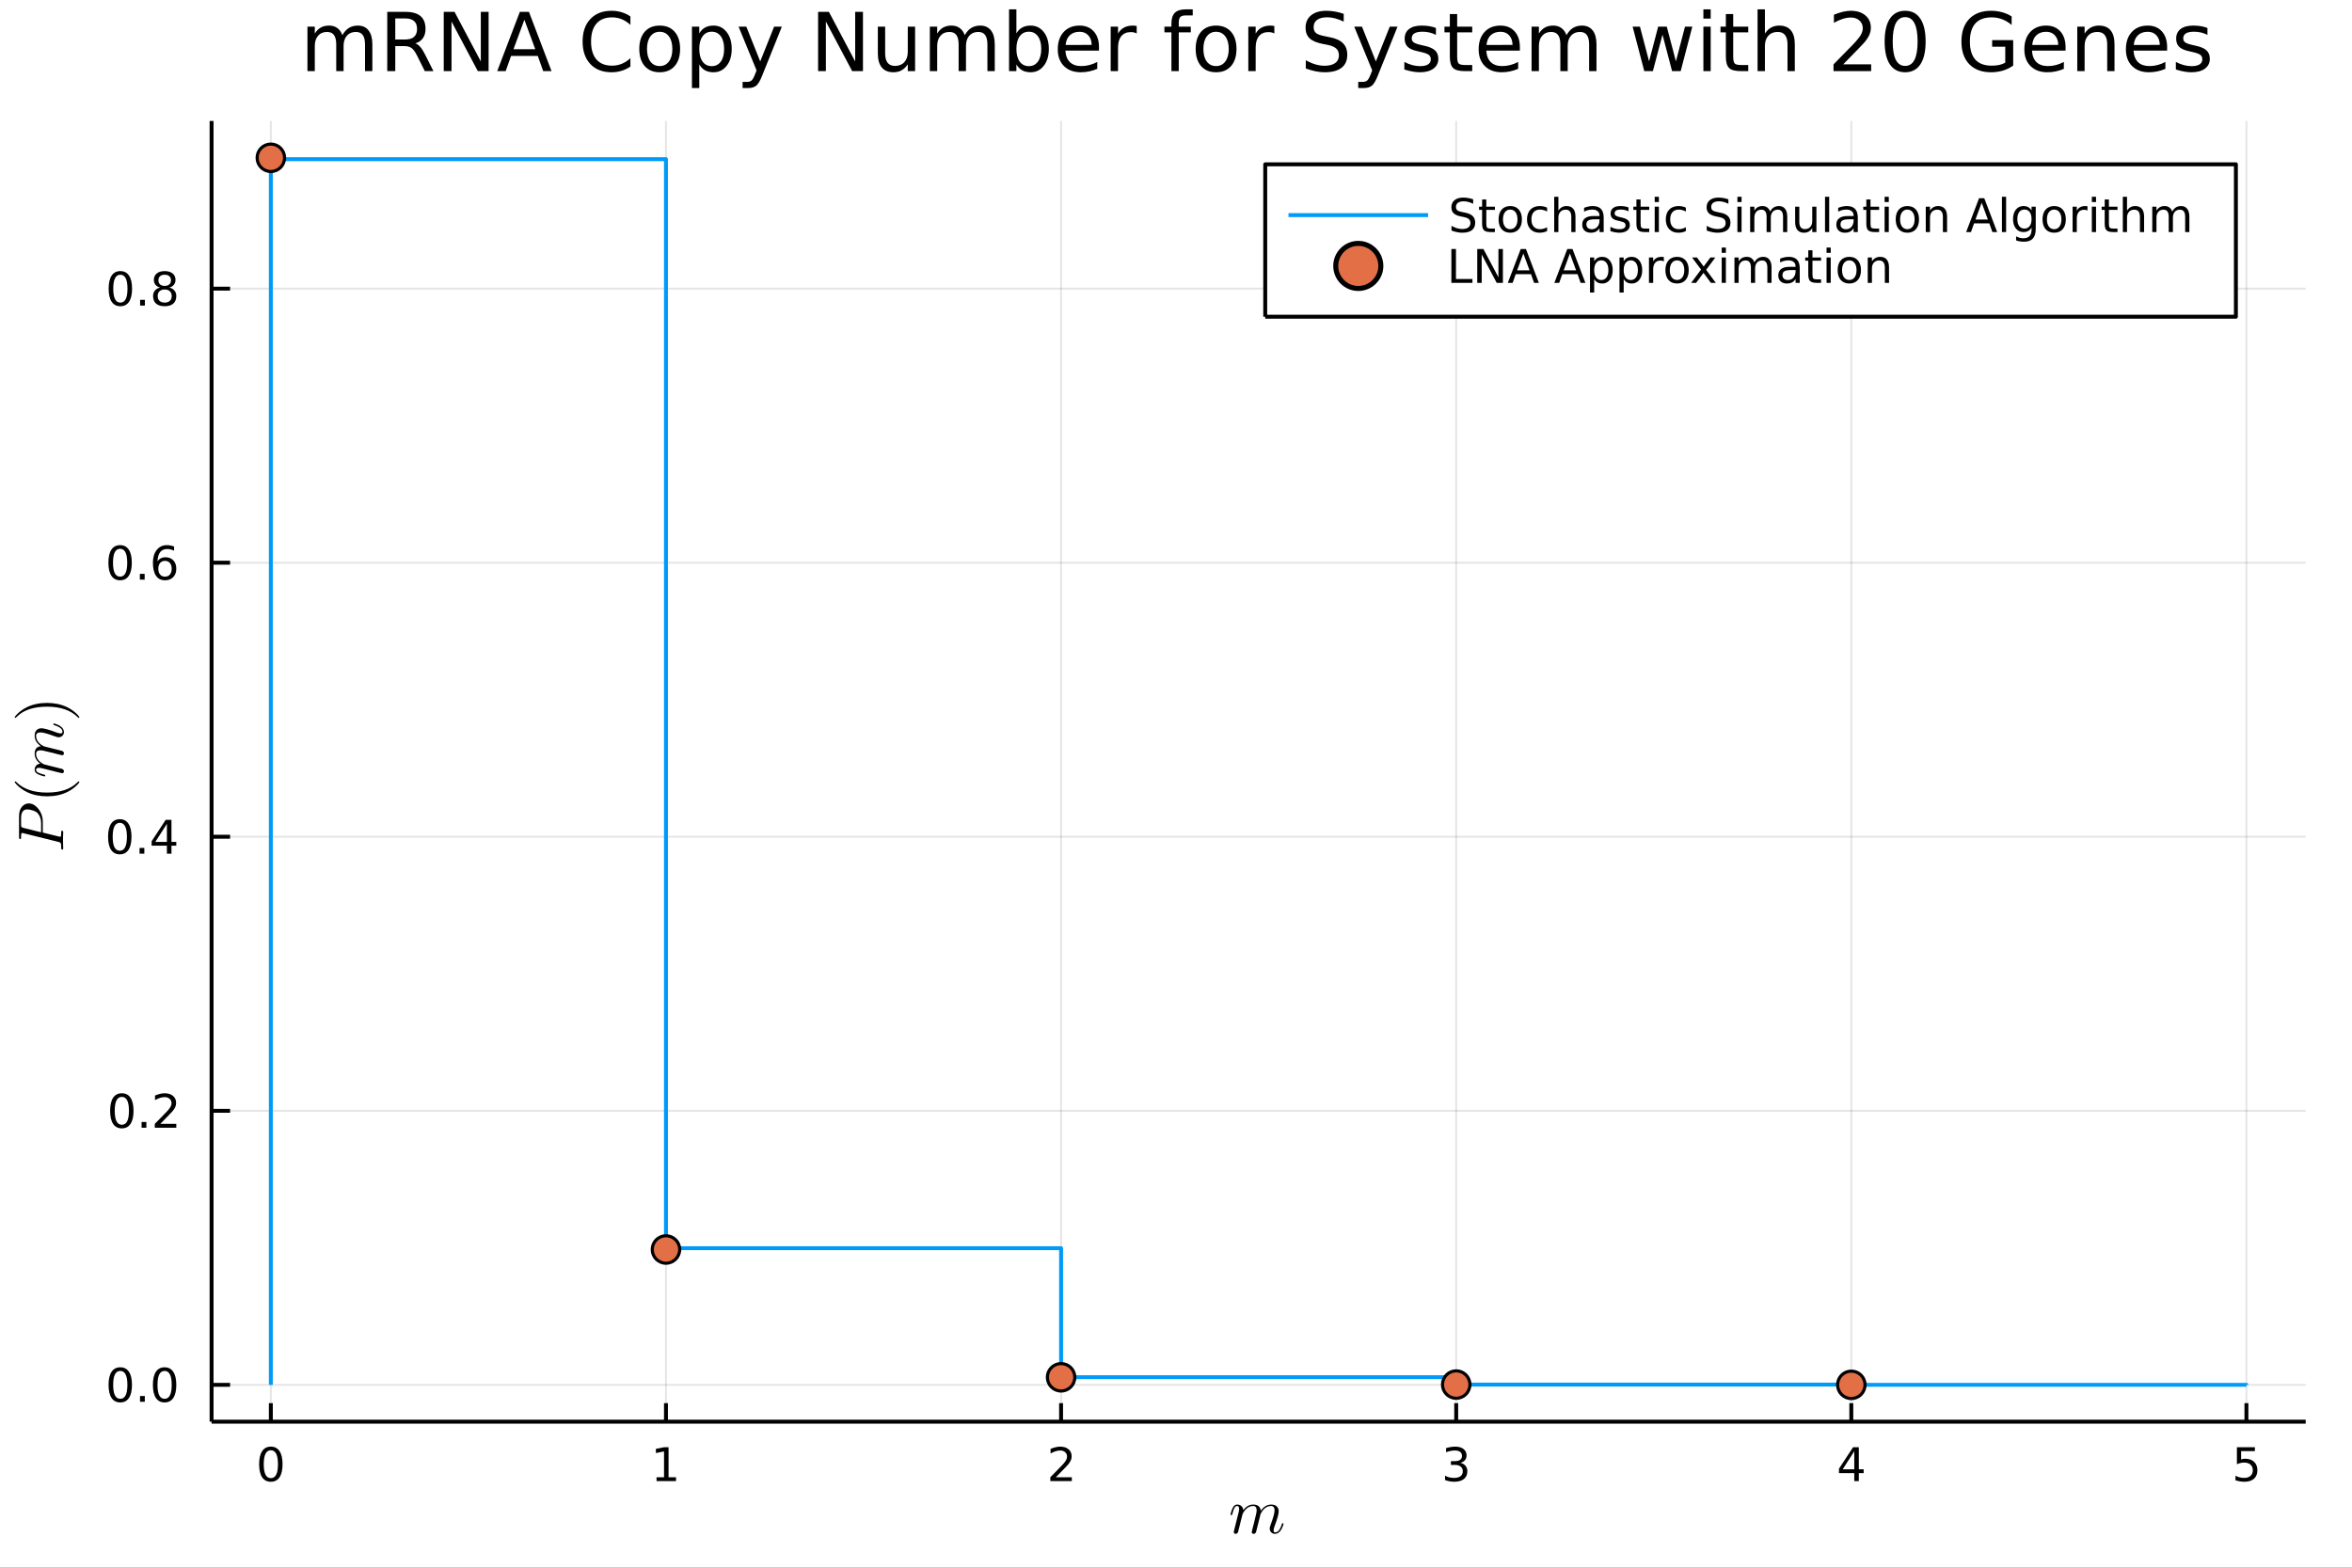 <?xml version="1.0" encoding="utf-8"?>
<svg xmlns="http://www.w3.org/2000/svg" xmlns:xlink="http://www.w3.org/1999/xlink" width="600" height="400" viewBox="0 0 2400 1600">
<rect x="0" y="0" width="2400" height="1600" fill="#333333" stroke="none"/>
<defs>
  <clipPath id="clip380">
    <rect x="0" y="0" width="2400" height="1600"/>
  </clipPath>
</defs>
<path clip-path="url(#clip380)" d="
M0 1600 L2400 1600 L2400 0 L0 0  Z
  " fill="#ffffff" fill-rule="evenodd" fill-opacity="1"/>
<defs>
  <clipPath id="clip381">
    <rect x="480" y="0" width="1681" height="1600"/>
  </clipPath>
</defs>
<defs>
  <clipPath id="clip382">
    <rect x="215" y="123" width="2138" height="1328"/>
  </clipPath>
</defs>
<path clip-path="url(#clip380)" d="
M215.898 1450.96 L2352.76 1450.96 L2352.76 123.472 L215.898 123.472  Z
  " fill="#ffffff" fill-rule="evenodd" fill-opacity="1"/>
<polyline clip-path="url(#clip382)" style="stroke:#000000; stroke-linecap:butt; stroke-linejoin:round; stroke-width:2; stroke-opacity:0.1; fill:none" points="
  276.375,1450.96 276.375,123.472 
  "/>
<polyline clip-path="url(#clip382)" style="stroke:#000000; stroke-linecap:butt; stroke-linejoin:round; stroke-width:2; stroke-opacity:0.1; fill:none" points="
  679.556,1450.96 679.556,123.472 
  "/>
<polyline clip-path="url(#clip382)" style="stroke:#000000; stroke-linecap:butt; stroke-linejoin:round; stroke-width:2; stroke-opacity:0.1; fill:none" points="
  1082.74,1450.96 1082.74,123.472 
  "/>
<polyline clip-path="url(#clip382)" style="stroke:#000000; stroke-linecap:butt; stroke-linejoin:round; stroke-width:2; stroke-opacity:0.1; fill:none" points="
  1485.92,1450.96 1485.92,123.472 
  "/>
<polyline clip-path="url(#clip382)" style="stroke:#000000; stroke-linecap:butt; stroke-linejoin:round; stroke-width:2; stroke-opacity:0.1; fill:none" points="
  1889.1,1450.96 1889.1,123.472 
  "/>
<polyline clip-path="url(#clip382)" style="stroke:#000000; stroke-linecap:butt; stroke-linejoin:round; stroke-width:2; stroke-opacity:0.1; fill:none" points="
  2292.28,1450.96 2292.28,123.472 
  "/>
<polyline clip-path="url(#clip380)" style="stroke:#000000; stroke-linecap:butt; stroke-linejoin:round; stroke-width:4; stroke-opacity:1; fill:none" points="
  215.898,1450.96 2352.76,1450.96 
  "/>
<polyline clip-path="url(#clip380)" style="stroke:#000000; stroke-linecap:butt; stroke-linejoin:round; stroke-width:4; stroke-opacity:1; fill:none" points="
  276.375,1450.96 276.375,1432.06 
  "/>
<polyline clip-path="url(#clip380)" style="stroke:#000000; stroke-linecap:butt; stroke-linejoin:round; stroke-width:4; stroke-opacity:1; fill:none" points="
  679.556,1450.96 679.556,1432.06 
  "/>
<polyline clip-path="url(#clip380)" style="stroke:#000000; stroke-linecap:butt; stroke-linejoin:round; stroke-width:4; stroke-opacity:1; fill:none" points="
  1082.74,1450.96 1082.74,1432.06 
  "/>
<polyline clip-path="url(#clip380)" style="stroke:#000000; stroke-linecap:butt; stroke-linejoin:round; stroke-width:4; stroke-opacity:1; fill:none" points="
  1485.92,1450.96 1485.92,1432.06 
  "/>
<polyline clip-path="url(#clip380)" style="stroke:#000000; stroke-linecap:butt; stroke-linejoin:round; stroke-width:4; stroke-opacity:1; fill:none" points="
  1889.1,1450.96 1889.1,1432.06 
  "/>
<polyline clip-path="url(#clip380)" style="stroke:#000000; stroke-linecap:butt; stroke-linejoin:round; stroke-width:4; stroke-opacity:1; fill:none" points="
  2292.28,1450.96 2292.28,1432.06 
  "/>
<path clip-path="url(#clip380)" d="M276.375 1480.15 Q272.764 1480.15 270.936 1483.72 Q269.13 1487.26 269.13 1494.39 Q269.13 1501.49 270.936 1505.06 Q272.764 1508.6 276.375 1508.6 Q280.01 1508.6 281.815 1505.06 Q283.644 1501.49 283.644 1494.39 Q283.644 1487.26 281.815 1483.72 Q280.01 1480.15 276.375 1480.15 M276.375 1476.45 Q282.186 1476.45 285.241 1481.05 Q288.32 1485.64 288.32 1494.39 Q288.32 1503.11 285.241 1507.72 Q282.186 1512.3 276.375 1512.3 Q270.565 1512.3 267.487 1507.72 Q264.431 1503.11 264.431 1494.39 Q264.431 1485.64 267.487 1481.05 Q270.565 1476.45 276.375 1476.45 Z" fill="#000000" fill-rule="evenodd" fill-opacity="1" /><path clip-path="url(#clip380)" d="M669.938 1507.7 L677.577 1507.7 L677.577 1481.33 L669.267 1483 L669.267 1478.74 L677.531 1477.07 L682.207 1477.07 L682.207 1507.7 L689.845 1507.7 L689.845 1511.63 L669.938 1511.63 L669.938 1507.7 Z" fill="#000000" fill-rule="evenodd" fill-opacity="1" /><path clip-path="url(#clip380)" d="M1077.39 1507.7 L1093.71 1507.7 L1093.71 1511.63 L1071.76 1511.63 L1071.76 1507.7 Q1074.43 1504.94 1079.01 1500.31 Q1083.62 1495.66 1084.8 1494.32 Q1087.04 1491.79 1087.92 1490.06 Q1088.82 1488.3 1088.82 1486.61 Q1088.82 1483.85 1086.88 1482.12 Q1084.96 1480.38 1081.86 1480.38 Q1079.66 1480.38 1077.2 1481.15 Q1074.77 1481.91 1072 1483.46 L1072 1478.74 Q1074.82 1477.6 1077.27 1477.03 Q1079.73 1476.45 1081.76 1476.45 Q1087.13 1476.45 1090.33 1479.13 Q1093.52 1481.82 1093.52 1486.31 Q1093.52 1488.44 1092.71 1490.36 Q1091.93 1492.26 1089.82 1494.85 Q1089.24 1495.52 1086.14 1498.74 Q1083.04 1501.93 1077.39 1507.7 Z" fill="#000000" fill-rule="evenodd" fill-opacity="1" /><path clip-path="url(#clip380)" d="M1490.17 1493 Q1493.52 1493.72 1495.4 1495.98 Q1497.29 1498.25 1497.29 1501.59 Q1497.29 1506.7 1493.78 1509.5 Q1490.26 1512.3 1483.78 1512.3 Q1481.6 1512.3 1479.29 1511.86 Q1476.99 1511.45 1474.54 1510.59 L1474.54 1506.08 Q1476.48 1507.21 1478.8 1507.79 Q1481.11 1508.37 1483.64 1508.37 Q1488.04 1508.37 1490.33 1506.63 Q1492.64 1504.9 1492.64 1501.59 Q1492.64 1498.53 1490.49 1496.82 Q1488.36 1495.08 1484.54 1495.08 L1480.51 1495.08 L1480.51 1491.24 L1484.73 1491.24 Q1488.17 1491.24 1490 1489.87 Q1491.83 1488.48 1491.83 1485.89 Q1491.83 1483.23 1489.93 1481.82 Q1488.06 1480.38 1484.54 1480.38 Q1482.62 1480.38 1480.42 1480.8 Q1478.22 1481.22 1475.58 1482.1 L1475.58 1477.93 Q1478.24 1477.19 1480.56 1476.82 Q1482.9 1476.45 1484.96 1476.45 Q1490.28 1476.45 1493.38 1478.88 Q1496.48 1481.29 1496.48 1485.41 Q1496.48 1488.28 1494.84 1490.27 Q1493.2 1492.23 1490.17 1493 Z" fill="#000000" fill-rule="evenodd" fill-opacity="1" /><path clip-path="url(#clip380)" d="M1892.11 1481.15 L1880.3 1499.6 L1892.11 1499.6 L1892.11 1481.15 M1890.88 1477.07 L1896.76 1477.07 L1896.76 1499.6 L1901.69 1499.6 L1901.69 1503.48 L1896.76 1503.48 L1896.76 1511.63 L1892.11 1511.63 L1892.11 1503.48 L1876.51 1503.48 L1876.51 1498.97 L1890.88 1477.07 Z" fill="#000000" fill-rule="evenodd" fill-opacity="1" /><path clip-path="url(#clip380)" d="M2282.56 1477.07 L2300.91 1477.07 L2300.91 1481.01 L2286.84 1481.01 L2286.84 1489.48 Q2287.86 1489.13 2288.88 1488.97 Q2289.89 1488.79 2290.91 1488.79 Q2296.7 1488.79 2300.08 1491.96 Q2303.46 1495.13 2303.46 1500.54 Q2303.46 1506.12 2299.99 1509.22 Q2296.51 1512.3 2290.2 1512.3 Q2288.02 1512.3 2285.75 1511.93 Q2283.51 1511.56 2281.1 1510.82 L2281.1 1506.12 Q2283.18 1507.26 2285.4 1507.81 Q2287.63 1508.37 2290.1 1508.37 Q2294.11 1508.37 2296.45 1506.26 Q2298.78 1504.16 2298.78 1500.54 Q2298.78 1496.93 2296.45 1494.83 Q2294.11 1492.72 2290.1 1492.72 Q2288.23 1492.72 2286.35 1493.14 Q2284.5 1493.55 2282.56 1494.43 L2282.56 1477.07 Z" fill="#000000" fill-rule="evenodd" fill-opacity="1" /><path clip-path="url(#clip380)" d="M1309.69 1555.28 Q1309.69 1555.54 1309.4 1556.53 Q1309.11 1557.53 1308.4 1559.08 Q1307.73 1560.62 1306.76 1562.04 Q1305.83 1563.43 1304.28 1564.46 Q1302.77 1565.46 1301.03 1565.46 Q1298.71 1565.46 1297.16 1563.91 Q1295.62 1562.36 1295.62 1560.04 Q1295.62 1558.79 1296.49 1556.41 Q1300.58 1545.52 1300.58 1541.62 Q1300.58 1537.02 1297 1537.02 Q1294.97 1537.02 1293.14 1537.85 Q1291.3 1538.69 1290.11 1539.85 Q1288.92 1541.01 1287.99 1542.33 Q1287.05 1543.65 1286.63 1544.52 Q1286.25 1545.39 1286.15 1545.78 L1282.19 1561.69 Q1281.87 1563.04 1281.64 1563.68 Q1281.42 1564.33 1280.8 1564.88 Q1280.19 1565.46 1279.23 1565.46 Q1278.42 1565.46 1277.84 1564.97 Q1277.29 1564.49 1277.29 1563.65 Q1277.29 1563.52 1277.45 1562.85 Q1277.61 1562.17 1277.84 1561.24 Q1278.07 1560.3 1278.16 1559.75 Q1279.32 1555.37 1279.48 1554.76 L1281.32 1547.1 Q1282.32 1543.3 1282.32 1541.62 Q1282.32 1537.02 1278.74 1537.02 Q1276.97 1537.02 1275.3 1537.69 Q1273.65 1538.34 1272.53 1539.24 Q1271.4 1540.14 1270.37 1541.4 Q1269.37 1542.62 1268.85 1543.46 Q1268.37 1544.26 1267.99 1545.07 L1267.15 1548.35 Q1266.95 1549.26 1266.02 1552.77 L1264.57 1558.72 Q1263.54 1563.17 1263.32 1563.59 Q1262.99 1564.49 1262.28 1564.97 Q1261.58 1565.46 1260.87 1565.46 Q1260.06 1565.46 1259.52 1564.97 Q1258.97 1564.49 1258.97 1563.65 Q1258.97 1563.52 1259.06 1563.04 Q1259.16 1562.56 1259.32 1561.88 Q1259.48 1561.2 1259.55 1560.82 L1263.38 1545.58 Q1264.09 1542.81 1264.25 1541.94 Q1264.44 1541.04 1264.44 1540.04 Q1264.44 1537.02 1262.38 1537.02 Q1260.71 1537.02 1259.61 1539.01 Q1258.52 1541.01 1257.58 1544.88 Q1257.29 1545.94 1257.1 1546.16 Q1256.94 1546.39 1256.46 1546.39 Q1255.65 1546.36 1255.65 1545.71 Q1255.65 1545.55 1255.91 1544.52 Q1256.17 1543.49 1256.65 1541.94 Q1257.16 1540.37 1257.71 1539.34 Q1258.03 1538.66 1258.32 1538.21 Q1258.61 1537.76 1259.19 1537.05 Q1259.77 1536.34 1260.64 1535.95 Q1261.51 1535.57 1262.57 1535.57 Q1264.93 1535.57 1266.66 1537.08 Q1268.44 1538.6 1268.66 1541.3 Q1272.94 1535.57 1278.94 1535.57 Q1282.32 1535.57 1284.35 1537.27 Q1286.25 1538.92 1286.47 1541.94 Q1290.92 1535.57 1297.23 1535.57 Q1300.87 1535.57 1302.83 1537.47 Q1304.8 1539.34 1304.8 1542.62 Q1304.8 1544.33 1303.93 1547.58 Q1303.06 1550.8 1302.48 1552.41 Q1301.9 1554.02 1300.77 1557.11 Q1299.58 1560.08 1299.58 1561.82 Q1299.58 1562.94 1299.97 1563.46 Q1300.35 1563.97 1301.19 1563.97 Q1302.48 1563.97 1303.6 1563.23 Q1304.73 1562.46 1305.54 1561.2 Q1306.37 1559.92 1306.92 1558.63 Q1307.47 1557.31 1307.89 1555.83 Q1308.15 1555.02 1308.27 1554.83 Q1308.44 1554.63 1308.89 1554.63 Q1309.69 1554.63 1309.69 1555.28 Z" fill="#000000" fill-rule="evenodd" fill-opacity="1" /><polyline clip-path="url(#clip382)" style="stroke:#000000; stroke-linecap:butt; stroke-linejoin:round; stroke-width:2; stroke-opacity:0.1; fill:none" points="
  215.898,1413.39 2352.76,1413.39 
  "/>
<polyline clip-path="url(#clip382)" style="stroke:#000000; stroke-linecap:butt; stroke-linejoin:round; stroke-width:2; stroke-opacity:0.1; fill:none" points="
  215.898,1133.69 2352.76,1133.69 
  "/>
<polyline clip-path="url(#clip382)" style="stroke:#000000; stroke-linecap:butt; stroke-linejoin:round; stroke-width:2; stroke-opacity:0.1; fill:none" points="
  215.898,853.99 2352.76,853.99 
  "/>
<polyline clip-path="url(#clip382)" style="stroke:#000000; stroke-linecap:butt; stroke-linejoin:round; stroke-width:2; stroke-opacity:0.1; fill:none" points="
  215.898,574.29 2352.76,574.29 
  "/>
<polyline clip-path="url(#clip382)" style="stroke:#000000; stroke-linecap:butt; stroke-linejoin:round; stroke-width:2; stroke-opacity:0.1; fill:none" points="
  215.898,294.591 2352.76,294.591 
  "/>
<polyline clip-path="url(#clip380)" style="stroke:#000000; stroke-linecap:butt; stroke-linejoin:round; stroke-width:4; stroke-opacity:1; fill:none" points="
  215.898,1450.96 215.898,123.472 
  "/>
<polyline clip-path="url(#clip380)" style="stroke:#000000; stroke-linecap:butt; stroke-linejoin:round; stroke-width:4; stroke-opacity:1; fill:none" points="
  215.898,1413.39 234.796,1413.39 
  "/>
<polyline clip-path="url(#clip380)" style="stroke:#000000; stroke-linecap:butt; stroke-linejoin:round; stroke-width:4; stroke-opacity:1; fill:none" points="
  215.898,1133.69 234.796,1133.69 
  "/>
<polyline clip-path="url(#clip380)" style="stroke:#000000; stroke-linecap:butt; stroke-linejoin:round; stroke-width:4; stroke-opacity:1; fill:none" points="
  215.898,853.99 234.796,853.99 
  "/>
<polyline clip-path="url(#clip380)" style="stroke:#000000; stroke-linecap:butt; stroke-linejoin:round; stroke-width:4; stroke-opacity:1; fill:none" points="
  215.898,574.29 234.796,574.29 
  "/>
<polyline clip-path="url(#clip380)" style="stroke:#000000; stroke-linecap:butt; stroke-linejoin:round; stroke-width:4; stroke-opacity:1; fill:none" points="
  215.898,294.591 234.796,294.591 
  "/>
<path clip-path="url(#clip380)" d="M122.723 1399.19 Q119.112 1399.19 117.283 1402.75 Q115.477 1406.29 115.477 1413.42 Q115.477 1420.53 117.283 1424.1 Q119.112 1427.64 122.723 1427.64 Q126.357 1427.64 128.163 1424.1 Q129.991 1420.53 129.991 1413.42 Q129.991 1406.29 128.163 1402.75 Q126.357 1399.19 122.723 1399.19 M122.723 1395.48 Q128.533 1395.48 131.588 1400.09 Q134.667 1404.67 134.667 1413.42 Q134.667 1422.15 131.588 1426.76 Q128.533 1431.34 122.723 1431.34 Q116.913 1431.34 113.834 1426.76 Q110.778 1422.15 110.778 1413.42 Q110.778 1404.67 113.834 1400.09 Q116.913 1395.48 122.723 1395.48 Z" fill="#000000" fill-rule="evenodd" fill-opacity="1" /><path clip-path="url(#clip380)" d="M142.885 1424.79 L147.769 1424.79 L147.769 1430.67 L142.885 1430.67 L142.885 1424.79 Z" fill="#000000" fill-rule="evenodd" fill-opacity="1" /><path clip-path="url(#clip380)" d="M167.954 1399.19 Q164.343 1399.19 162.514 1402.75 Q160.709 1406.29 160.709 1413.42 Q160.709 1420.53 162.514 1424.1 Q164.343 1427.64 167.954 1427.64 Q171.588 1427.64 173.394 1424.1 Q175.222 1420.53 175.222 1413.42 Q175.222 1406.29 173.394 1402.75 Q171.588 1399.19 167.954 1399.19 M167.954 1395.48 Q173.764 1395.48 176.82 1400.09 Q179.898 1404.67 179.898 1413.42 Q179.898 1422.15 176.82 1426.76 Q173.764 1431.34 167.954 1431.34 Q162.144 1431.34 159.065 1426.76 Q156.01 1422.15 156.01 1413.42 Q156.01 1404.67 159.065 1400.09 Q162.144 1395.48 167.954 1395.48 Z" fill="#000000" fill-rule="evenodd" fill-opacity="1" /><path clip-path="url(#clip380)" d="M124.32 1119.49 Q120.709 1119.49 118.88 1123.05 Q117.075 1126.6 117.075 1133.72 Q117.075 1140.83 118.88 1144.4 Q120.709 1147.94 124.32 1147.94 Q127.954 1147.94 129.76 1144.4 Q131.588 1140.83 131.588 1133.72 Q131.588 1126.6 129.76 1123.05 Q127.954 1119.49 124.32 1119.49 M124.32 1115.79 Q130.13 1115.79 133.186 1120.39 Q136.264 1124.97 136.264 1133.72 Q136.264 1142.45 133.186 1147.06 Q130.13 1151.64 124.32 1151.64 Q118.51 1151.64 115.431 1147.06 Q112.376 1142.45 112.376 1133.72 Q112.376 1124.97 115.431 1120.39 Q118.51 1115.79 124.32 1115.79 Z" fill="#000000" fill-rule="evenodd" fill-opacity="1" /><path clip-path="url(#clip380)" d="M144.482 1145.09 L149.366 1145.09 L149.366 1150.97 L144.482 1150.97 L144.482 1145.09 Z" fill="#000000" fill-rule="evenodd" fill-opacity="1" /><path clip-path="url(#clip380)" d="M163.579 1147.03 L179.898 1147.03 L179.898 1150.97 L157.954 1150.97 L157.954 1147.03 Q160.616 1144.28 165.199 1139.65 Q169.806 1135 170.986 1133.66 Q173.232 1131.13 174.111 1129.4 Q175.014 1127.64 175.014 1125.95 Q175.014 1123.19 173.07 1121.46 Q171.148 1119.72 168.047 1119.72 Q165.847 1119.72 163.394 1120.48 Q160.963 1121.25 158.186 1122.8 L158.186 1118.08 Q161.01 1116.94 163.463 1116.36 Q165.917 1115.79 167.954 1115.79 Q173.324 1115.79 176.519 1118.47 Q179.713 1121.16 179.713 1125.65 Q179.713 1127.78 178.903 1129.7 Q178.116 1131.6 176.009 1134.19 Q175.431 1134.86 172.329 1138.08 Q169.227 1141.27 163.579 1147.03 Z" fill="#000000" fill-rule="evenodd" fill-opacity="1" /><path clip-path="url(#clip380)" d="M122.237 839.789 Q118.626 839.789 116.797 843.354 Q114.991 846.895 114.991 854.025 Q114.991 861.131 116.797 864.696 Q118.626 868.238 122.237 868.238 Q125.871 868.238 127.676 864.696 Q129.505 861.131 129.505 854.025 Q129.505 846.895 127.676 843.354 Q125.871 839.789 122.237 839.789 M122.237 836.085 Q128.047 836.085 131.102 840.692 Q134.181 845.275 134.181 854.025 Q134.181 862.752 131.102 867.358 Q128.047 871.941 122.237 871.941 Q116.426 871.941 113.348 867.358 Q110.292 862.752 110.292 854.025 Q110.292 845.275 113.348 840.692 Q116.426 836.085 122.237 836.085 Z" fill="#000000" fill-rule="evenodd" fill-opacity="1" /><path clip-path="url(#clip380)" d="M142.399 865.391 L147.283 865.391 L147.283 871.27 L142.399 871.27 L142.399 865.391 Z" fill="#000000" fill-rule="evenodd" fill-opacity="1" /><path clip-path="url(#clip380)" d="M170.315 840.784 L158.51 859.233 L170.315 859.233 L170.315 840.784 M169.088 836.71 L174.968 836.71 L174.968 859.233 L179.898 859.233 L179.898 863.122 L174.968 863.122 L174.968 871.27 L170.315 871.27 L170.315 863.122 L154.713 863.122 L154.713 858.608 L169.088 836.71 Z" fill="#000000" fill-rule="evenodd" fill-opacity="1" /><path clip-path="url(#clip380)" d="M122.561 560.089 Q118.95 560.089 117.121 563.654 Q115.315 567.196 115.315 574.325 Q115.315 581.432 117.121 584.996 Q118.95 588.538 122.561 588.538 Q126.195 588.538 128 584.996 Q129.829 581.432 129.829 574.325 Q129.829 567.196 128 563.654 Q126.195 560.089 122.561 560.089 M122.561 556.385 Q128.371 556.385 131.426 560.992 Q134.505 565.575 134.505 574.325 Q134.505 583.052 131.426 587.658 Q128.371 592.242 122.561 592.242 Q116.751 592.242 113.672 587.658 Q110.616 583.052 110.616 574.325 Q110.616 565.575 113.672 560.992 Q116.751 556.385 122.561 556.385 Z" fill="#000000" fill-rule="evenodd" fill-opacity="1" /><path clip-path="url(#clip380)" d="M142.723 585.691 L147.607 585.691 L147.607 591.57 L142.723 591.57 L142.723 585.691 Z" fill="#000000" fill-rule="evenodd" fill-opacity="1" /><path clip-path="url(#clip380)" d="M168.371 572.427 Q165.223 572.427 163.371 574.58 Q161.542 576.732 161.542 580.482 Q161.542 584.209 163.371 586.385 Q165.223 588.538 168.371 588.538 Q171.519 588.538 173.347 586.385 Q175.199 584.209 175.199 580.482 Q175.199 576.732 173.347 574.58 Q171.519 572.427 168.371 572.427 M177.653 557.774 L177.653 562.034 Q175.894 561.2 174.088 560.76 Q172.306 560.321 170.547 560.321 Q165.917 560.321 163.463 563.446 Q161.033 566.571 160.685 572.89 Q162.051 570.876 164.111 569.811 Q166.172 568.723 168.648 568.723 Q173.857 568.723 176.866 571.895 Q179.898 575.043 179.898 580.482 Q179.898 585.807 176.75 589.024 Q173.602 592.242 168.371 592.242 Q162.375 592.242 159.204 587.658 Q156.033 583.052 156.033 574.325 Q156.033 566.131 159.922 561.27 Q163.81 556.385 170.361 556.385 Q172.121 556.385 173.903 556.733 Q175.709 557.08 177.653 557.774 Z" fill="#000000" fill-rule="evenodd" fill-opacity="1" /><path clip-path="url(#clip380)" d="M122.815 280.389 Q119.204 280.389 117.376 283.954 Q115.57 287.496 115.57 294.625 Q115.57 301.732 117.376 305.297 Q119.204 308.838 122.815 308.838 Q126.45 308.838 128.255 305.297 Q130.084 301.732 130.084 294.625 Q130.084 287.496 128.255 283.954 Q126.45 280.389 122.815 280.389 M122.815 276.686 Q128.625 276.686 131.681 281.292 Q134.76 285.875 134.76 294.625 Q134.76 303.352 131.681 307.959 Q128.625 312.542 122.815 312.542 Q117.005 312.542 113.926 307.959 Q110.871 303.352 110.871 294.625 Q110.871 285.875 113.926 281.292 Q117.005 276.686 122.815 276.686 Z" fill="#000000" fill-rule="evenodd" fill-opacity="1" /><path clip-path="url(#clip380)" d="M142.977 305.991 L147.861 305.991 L147.861 311.871 L142.977 311.871 L142.977 305.991 Z" fill="#000000" fill-rule="evenodd" fill-opacity="1" /><path clip-path="url(#clip380)" d="M168.047 295.459 Q164.713 295.459 162.792 297.241 Q160.894 299.023 160.894 302.148 Q160.894 305.273 162.792 307.056 Q164.713 308.838 168.047 308.838 Q171.38 308.838 173.301 307.056 Q175.222 305.25 175.222 302.148 Q175.222 299.023 173.301 297.241 Q171.403 295.459 168.047 295.459 M163.371 293.468 Q160.361 292.727 158.672 290.667 Q157.005 288.607 157.005 285.644 Q157.005 281.5 159.945 279.093 Q162.908 276.686 168.047 276.686 Q173.209 276.686 176.148 279.093 Q179.088 281.5 179.088 285.644 Q179.088 288.607 177.398 290.667 Q175.732 292.727 172.746 293.468 Q176.125 294.255 178 296.547 Q179.898 298.838 179.898 302.148 Q179.898 307.172 176.82 309.857 Q173.764 312.542 168.047 312.542 Q162.329 312.542 159.25 309.857 Q156.195 307.172 156.195 302.148 Q156.195 298.838 158.093 296.547 Q159.991 294.255 163.371 293.468 M161.658 286.084 Q161.658 288.769 163.324 290.273 Q165.014 291.778 168.047 291.778 Q171.056 291.778 172.746 290.273 Q174.459 288.769 174.459 286.084 Q174.459 283.398 172.746 281.894 Q171.056 280.389 168.047 280.389 Q165.014 280.389 163.324 281.894 Q161.658 283.398 161.658 286.084 Z" fill="#000000" fill-rule="evenodd" fill-opacity="1" /><path clip-path="url(#clip380)" d="M29.392 819.977 Q33 819.977 36.317 822.65 Q39.634 825.291 41.663 829.606 Q43.66 833.89 43.66 838.495 L43.66 849.703 L60.149 853.793 Q60.246 853.825 60.664 853.922 Q61.051 854.018 61.276 854.018 Q62.081 854.018 62.275 853.02 Q62.468 851.989 62.468 849.703 Q62.468 848.221 62.726 847.996 Q62.887 847.867 63.176 847.867 Q63.627 847.867 63.949 847.996 Q64.239 848.125 64.336 848.382 Q64.433 848.608 64.465 848.769 Q64.497 848.93 64.497 849.187 Q64.497 849.864 64.433 851.313 Q64.368 852.73 64.368 853.471 L64.304 857.69 L64.497 866.063 Q64.497 867.062 63.692 867.062 Q63.08 867.062 62.822 866.804 Q62.532 866.546 62.5 866.257 Q62.468 865.967 62.468 865.226 Q62.468 863.616 62.371 862.649 Q62.275 861.683 62.146 861.071 Q61.985 860.427 61.534 860.105 Q61.083 859.751 60.697 859.59 Q60.278 859.429 59.344 859.203 L23.918 850.379 Q22.855 850.121 22.694 850.121 Q22.146 850.121 21.953 850.443 Q21.727 850.733 21.631 851.571 Q21.502 853.181 21.502 854.405 Q21.502 855.21 21.47 855.532 Q21.438 855.822 21.277 856.079 Q21.083 856.305 20.697 856.305 Q20.085 856.305 19.827 856.047 Q19.538 855.757 19.505 855.435 Q19.441 855.113 19.441 854.34 L19.441 832.956 Q19.441 826.804 22.372 823.391 Q25.302 819.977 29.392 819.977 M27.814 826.096 Q21.502 826.096 21.502 835.081 L21.502 841.394 Q21.502 843.487 21.889 844.002 Q22.243 844.518 24.014 844.968 L41.953 849.445 L41.953 840.138 Q41.953 833.89 38.442 829.993 Q36.832 828.221 33.483 827.159 Q30.133 826.096 27.814 826.096 Z" fill="#000000" fill-rule="evenodd" fill-opacity="1" /><path clip-path="url(#clip380)" d="M48.008 812.739 Q36.864 812.739 27.879 808.584 Q24.111 806.813 20.955 804.333 Q17.798 801.853 16.414 800.211 Q15.029 798.568 15.029 798.118 Q15.029 797.473 15.673 797.441 Q15.995 797.441 16.8 798.311 Q27.621 808.939 48.008 808.907 Q68.458 808.907 78.861 798.568 Q79.988 797.441 80.342 797.441 Q80.986 797.441 80.986 798.118 Q80.986 798.568 79.666 800.147 Q78.345 801.725 75.318 804.172 Q72.291 806.62 68.587 808.391 Q59.602 812.739 48.008 812.739 Z" fill="#000000" fill-rule="evenodd" fill-opacity="1" /><path clip-path="url(#clip380)" d="M55.061 738.386 Q55.318 738.386 56.317 738.676 Q57.315 738.966 58.861 739.674 Q60.407 740.351 61.824 741.317 Q63.209 742.251 64.239 743.797 Q65.238 745.31 65.238 747.05 Q65.238 749.368 63.692 750.914 Q62.146 752.46 59.827 752.46 Q58.571 752.46 56.188 751.591 Q45.302 747.5 41.405 747.5 Q36.8 747.5 36.8 751.075 Q36.8 753.104 37.637 754.94 Q38.475 756.776 39.634 757.967 Q40.793 759.159 42.114 760.093 Q43.434 761.027 44.304 761.446 Q45.173 761.832 45.56 761.929 L61.47 765.89 Q62.822 766.212 63.466 766.437 Q64.111 766.663 64.658 767.275 Q65.238 767.887 65.238 768.853 Q65.238 769.658 64.755 770.238 Q64.272 770.785 63.434 770.785 Q63.305 770.785 62.629 770.624 Q61.953 770.463 61.019 770.238 Q60.085 770.012 59.537 769.916 Q55.157 768.756 54.545 768.595 L46.88 766.76 Q43.08 765.761 41.405 765.761 Q36.8 765.761 36.8 769.336 Q36.8 771.107 37.476 772.782 Q38.12 774.425 39.022 775.552 Q39.924 776.679 41.18 777.71 Q42.404 778.708 43.241 779.223 Q44.046 779.706 44.851 780.093 L48.136 780.93 Q49.038 781.123 52.549 782.057 L58.507 783.507 Q62.951 784.537 63.37 784.763 Q64.272 785.085 64.755 785.793 Q65.238 786.502 65.238 787.21 Q65.238 788.015 64.755 788.563 Q64.272 789.11 63.434 789.11 Q63.305 789.11 62.822 789.014 Q62.339 788.917 61.663 788.756 Q60.986 788.595 60.6 788.531 L45.367 784.698 Q42.597 783.99 41.727 783.829 Q40.826 783.635 39.827 783.635 Q36.8 783.635 36.8 785.697 Q36.8 787.371 38.797 788.466 Q40.793 789.561 44.658 790.495 Q45.721 790.785 45.946 790.978 Q46.172 791.139 46.172 791.622 Q46.14 792.428 45.495 792.428 Q45.334 792.428 44.304 792.17 Q43.273 791.912 41.727 791.429 Q40.149 790.914 39.119 790.366 Q38.442 790.044 37.992 789.755 Q37.541 789.465 36.832 788.885 Q36.124 788.305 35.737 787.436 Q35.351 786.566 35.351 785.503 Q35.351 783.152 36.864 781.413 Q38.378 779.642 41.083 779.416 Q35.351 775.133 35.351 769.143 Q35.351 765.761 37.057 763.732 Q38.7 761.832 41.727 761.607 Q35.351 757.162 35.351 750.85 Q35.351 747.211 37.251 745.246 Q39.119 743.281 42.404 743.281 Q44.111 743.281 47.363 744.151 Q50.584 745.021 52.194 745.6 Q53.805 746.18 56.896 747.307 Q59.859 748.499 61.598 748.499 Q62.726 748.499 63.241 748.112 Q63.756 747.726 63.756 746.889 Q63.756 745.6 63.016 744.473 Q62.242 743.346 60.986 742.541 Q59.698 741.703 58.41 741.156 Q57.09 740.608 55.608 740.19 Q54.803 739.932 54.61 739.803 Q54.416 739.642 54.416 739.191 Q54.416 738.386 55.061 738.386 Z" fill="#000000" fill-rule="evenodd" fill-opacity="1" /><path clip-path="url(#clip380)" d="M80.342 732.698 Q80.02 732.698 79.215 731.861 Q68.394 721.233 48.008 721.233 Q27.557 721.233 17.219 731.442 Q16.027 732.698 15.673 732.698 Q15.029 732.698 15.029 732.054 Q15.029 731.603 16.349 730.025 Q17.67 728.415 20.697 725.999 Q23.724 723.552 27.428 721.748 Q36.413 717.4 48.008 717.4 Q59.151 717.4 68.136 721.555 Q71.904 723.326 75.061 725.806 Q78.217 728.286 79.602 729.928 Q80.986 731.571 80.986 732.054 Q80.986 732.698 80.342 732.698 Z" fill="#000000" fill-rule="evenodd" fill-opacity="1" /><path clip-path="url(#clip380)" d="M349.338 35.915 Q352.133 30.892 356.022 28.502 Q359.911 26.112 365.177 26.112 Q372.266 26.112 376.114 31.095 Q379.963 36.037 379.963 45.192 L379.963 72.576 L372.469 72.576 L372.469 45.435 Q372.469 38.913 370.16 35.753 Q367.851 32.594 363.111 32.594 Q357.318 32.594 353.956 36.442 Q350.594 40.29 350.594 46.934 L350.594 72.576 L343.1 72.576 L343.1 45.435 Q343.1 38.873 340.791 35.753 Q338.482 32.594 333.661 32.594 Q327.949 32.594 324.587 36.482 Q321.225 40.331 321.225 46.934 L321.225 72.576 L313.73 72.576 L313.73 27.206 L321.225 27.206 L321.225 34.254 Q323.777 30.082 327.342 28.097 Q330.906 26.112 335.808 26.112 Q340.75 26.112 344.193 28.624 Q347.677 31.135 349.338 35.915 Z" fill="#000000" fill-rule="evenodd" fill-opacity="1" /><path clip-path="url(#clip380)" d="M423.834 44.22 Q426.467 45.111 428.938 48.028 Q431.45 50.944 433.961 56.048 L442.266 72.576 L433.475 72.576 L425.738 57.061 Q422.74 50.985 419.905 49 Q417.11 47.015 412.248 47.015 L403.336 47.015 L403.336 72.576 L395.154 72.576 L395.154 12.096 L413.626 12.096 Q423.996 12.096 429.1 16.43 Q434.204 20.765 434.204 29.515 Q434.204 35.227 431.531 38.994 Q428.898 42.761 423.834 44.22 M403.336 18.82 L403.336 40.29 L413.626 40.29 Q419.54 40.29 422.538 37.576 Q425.576 34.822 425.576 29.515 Q425.576 24.208 422.538 21.535 Q419.54 18.82 413.626 18.82 L403.336 18.82 Z" fill="#000000" fill-rule="evenodd" fill-opacity="1" /><path clip-path="url(#clip380)" d="M452.798 12.096 L463.816 12.096 L490.633 62.692 L490.633 12.096 L498.573 12.096 L498.573 72.576 L487.555 72.576 L460.738 21.98 L460.738 72.576 L452.798 72.576 L452.798 12.096 Z" fill="#000000" fill-rule="evenodd" fill-opacity="1" /><path clip-path="url(#clip380)" d="M535.072 20.157 L523.972 50.255 L546.212 50.255 L535.072 20.157 M530.454 12.096 L539.73 12.096 L562.78 72.576 L554.273 72.576 L548.764 57.061 L521.501 57.061 L515.992 72.576 L507.364 72.576 L530.454 12.096 Z" fill="#000000" fill-rule="evenodd" fill-opacity="1" /><path clip-path="url(#clip380)" d="M643.272 16.755 L643.272 25.383 Q639.14 21.535 634.441 19.631 Q629.782 17.727 624.516 17.727 Q614.146 17.727 608.636 24.087 Q603.127 30.406 603.127 42.397 Q603.127 54.347 608.636 60.707 Q614.146 67.026 624.516 67.026 Q629.782 67.026 634.441 65.122 Q639.14 63.218 643.272 59.37 L643.272 67.918 Q638.978 70.834 634.157 72.292 Q629.377 73.751 624.03 73.751 Q610.297 73.751 602.398 65.365 Q594.499 56.94 594.499 42.397 Q594.499 27.814 602.398 19.428 Q610.297 11.002 624.03 11.002 Q629.458 11.002 634.238 12.461 Q639.059 13.878 643.272 16.755 Z" fill="#000000" fill-rule="evenodd" fill-opacity="1" /><path clip-path="url(#clip380)" d="M673.167 32.431 Q667.172 32.431 663.688 37.131 Q660.204 41.789 660.204 49.931 Q660.204 58.074 663.648 62.773 Q667.131 67.431 673.167 67.431 Q679.122 67.431 682.606 62.732 Q686.09 58.033 686.09 49.931 Q686.09 41.87 682.606 37.171 Q679.122 32.431 673.167 32.431 M673.167 26.112 Q682.889 26.112 688.439 32.431 Q693.989 38.751 693.989 49.931 Q693.989 61.071 688.439 67.431 Q682.889 73.751 673.167 73.751 Q663.405 73.751 657.855 67.431 Q652.346 61.071 652.346 49.931 Q652.346 38.751 657.855 32.431 Q663.405 26.112 673.167 26.112 Z" fill="#000000" fill-rule="evenodd" fill-opacity="1" /><path clip-path="url(#clip380)" d="M713.555 65.77 L713.555 89.833 L706.061 89.833 L706.061 27.206 L713.555 27.206 L713.555 34.092 Q715.904 30.041 719.469 28.097 Q723.074 26.112 728.057 26.112 Q736.321 26.112 741.465 32.675 Q746.651 39.237 746.651 49.931 Q746.651 60.626 741.465 67.188 Q736.321 73.751 728.057 73.751 Q723.074 73.751 719.469 71.806 Q715.904 69.821 713.555 65.77 M738.913 49.931 Q738.913 41.708 735.511 37.05 Q732.148 32.35 726.234 32.35 Q720.32 32.35 716.917 37.05 Q713.555 41.708 713.555 49.931 Q713.555 58.155 716.917 62.854 Q720.32 67.512 726.234 67.512 Q732.148 67.512 735.511 62.854 Q738.913 58.155 738.913 49.931 Z" fill="#000000" fill-rule="evenodd" fill-opacity="1" /><path clip-path="url(#clip380)" d="M777.883 76.789 Q774.723 84.891 771.726 87.362 Q768.728 89.833 763.705 89.833 L757.75 89.833 L757.75 83.594 L762.125 83.594 Q765.204 83.594 766.905 82.136 Q768.607 80.678 770.672 75.25 L772.009 71.847 L753.659 27.206 L761.558 27.206 L775.736 62.692 L789.914 27.206 L797.814 27.206 L777.883 76.789 Z" fill="#000000" fill-rule="evenodd" fill-opacity="1" /><path clip-path="url(#clip380)" d="M834.798 12.096 L845.817 12.096 L872.634 62.692 L872.634 12.096 L880.574 12.096 L880.574 72.576 L869.555 72.576 L842.738 21.98 L842.738 72.576 L834.798 72.576 L834.798 12.096 Z" fill="#000000" fill-rule="evenodd" fill-opacity="1" /><path clip-path="url(#clip380)" d="M895.764 54.671 L895.764 27.206 L903.218 27.206 L903.218 54.387 Q903.218 60.828 905.73 64.069 Q908.241 67.269 913.264 67.269 Q919.3 67.269 922.784 63.421 Q926.308 59.573 926.308 52.929 L926.308 27.206 L933.762 27.206 L933.762 72.576 L926.308 72.576 L926.308 65.608 Q923.594 69.74 919.989 71.766 Q916.424 73.751 911.684 73.751 Q903.866 73.751 899.815 68.89 Q895.764 64.029 895.764 54.671 M914.52 26.112 L914.52 26.112 Z" fill="#000000" fill-rule="evenodd" fill-opacity="1" /><path clip-path="url(#clip380)" d="M984.439 35.915 Q987.234 30.892 991.123 28.502 Q995.012 26.112 1000.28 26.112 Q1007.37 26.112 1011.22 31.095 Q1015.06 36.037 1015.06 45.192 L1015.06 72.576 L1007.57 72.576 L1007.57 45.435 Q1007.57 38.913 1005.26 35.753 Q1002.95 32.594 998.212 32.594 Q992.419 32.594 989.057 36.442 Q985.694 40.29 985.694 46.934 L985.694 72.576 L978.2 72.576 L978.2 45.435 Q978.2 38.873 975.891 35.753 Q973.582 32.594 968.762 32.594 Q963.05 32.594 959.688 36.482 Q956.325 40.331 956.325 46.934 L956.325 72.576 L948.831 72.576 L948.831 27.206 L956.325 27.206 L956.325 34.254 Q958.877 30.082 962.442 28.097 Q966.007 26.112 970.909 26.112 Q975.851 26.112 979.294 28.624 Q982.778 31.135 984.439 35.915 Z" fill="#000000" fill-rule="evenodd" fill-opacity="1" /><path clip-path="url(#clip380)" d="M1062.5 49.931 Q1062.5 41.708 1059.1 37.05 Q1055.73 32.35 1049.82 32.35 Q1043.91 32.35 1040.5 37.05 Q1037.14 41.708 1037.14 49.931 Q1037.14 58.155 1040.5 62.854 Q1043.91 67.512 1049.82 67.512 Q1055.73 67.512 1059.1 62.854 Q1062.5 58.155 1062.5 49.931 M1037.14 34.092 Q1039.49 30.041 1043.06 28.097 Q1046.66 26.112 1051.64 26.112 Q1059.91 26.112 1065.05 32.675 Q1070.24 39.237 1070.24 49.931 Q1070.24 60.626 1065.05 67.188 Q1059.91 73.751 1051.64 73.751 Q1046.66 73.751 1043.06 71.806 Q1039.49 69.821 1037.14 65.77 L1037.14 72.576 L1029.65 72.576 L1029.65 9.544 L1037.14 9.544 L1037.14 34.092 Z" fill="#000000" fill-rule="evenodd" fill-opacity="1" /><path clip-path="url(#clip380)" d="M1121.4 48.028 L1121.4 51.673 L1087.13 51.673 Q1087.62 59.37 1091.75 63.421 Q1095.92 67.431 1103.33 67.431 Q1107.63 67.431 1111.64 66.378 Q1115.69 65.325 1119.66 63.218 L1119.66 70.267 Q1115.65 71.968 1111.43 72.86 Q1107.22 73.751 1102.89 73.751 Q1092.03 73.751 1085.67 67.431 Q1079.35 61.112 1079.35 50.337 Q1079.35 39.197 1085.35 32.675 Q1091.38 26.112 1101.59 26.112 Q1110.75 26.112 1116.05 32.026 Q1121.4 37.9 1121.4 48.028 M1113.95 45.84 Q1113.87 39.723 1110.5 36.077 Q1107.18 32.431 1101.67 32.431 Q1095.43 32.431 1091.67 35.956 Q1087.94 39.48 1087.37 45.88 L1113.95 45.84 Z" fill="#000000" fill-rule="evenodd" fill-opacity="1" /><path clip-path="url(#clip380)" d="M1159.92 34.173 Q1158.67 33.444 1157.17 33.12 Q1155.71 32.756 1153.93 32.756 Q1147.61 32.756 1144.21 36.888 Q1140.84 40.979 1140.84 48.676 L1140.84 72.576 L1133.35 72.576 L1133.35 27.206 L1140.84 27.206 L1140.84 34.254 Q1143.19 30.122 1146.96 28.138 Q1150.73 26.112 1156.12 26.112 Q1156.89 26.112 1157.82 26.234 Q1158.75 26.315 1159.88 26.517 L1159.92 34.173 Z" fill="#000000" fill-rule="evenodd" fill-opacity="1" /><path clip-path="url(#clip380)" d="M1217.08 9.544 L1217.08 15.742 L1209.95 15.742 Q1205.94 15.742 1204.36 17.362 Q1202.82 18.983 1202.82 23.195 L1202.82 27.206 L1215.1 27.206 L1215.1 32.999 L1202.82 32.999 L1202.82 72.576 L1195.33 72.576 L1195.33 32.999 L1188.2 32.999 L1188.2 27.206 L1195.33 27.206 L1195.33 24.046 Q1195.33 16.471 1198.85 13.028 Q1202.38 9.544 1210.03 9.544 L1217.08 9.544 Z" fill="#000000" fill-rule="evenodd" fill-opacity="1" /><path clip-path="url(#clip380)" d="M1240.9 32.431 Q1234.91 32.431 1231.42 37.131 Q1227.94 41.789 1227.94 49.931 Q1227.94 58.074 1231.38 62.773 Q1234.87 67.431 1240.9 67.431 Q1246.86 67.431 1250.34 62.732 Q1253.82 58.033 1253.82 49.931 Q1253.82 41.87 1250.34 37.171 Q1246.86 32.431 1240.9 32.431 M1240.9 26.112 Q1250.62 26.112 1256.17 32.431 Q1261.72 38.751 1261.72 49.931 Q1261.72 61.071 1256.17 67.431 Q1250.62 73.751 1240.9 73.751 Q1231.14 73.751 1225.59 67.431 Q1220.08 61.071 1220.08 49.931 Q1220.08 38.751 1225.59 32.431 Q1231.14 26.112 1240.9 26.112 Z" fill="#000000" fill-rule="evenodd" fill-opacity="1" /><path clip-path="url(#clip380)" d="M1300.37 34.173 Q1299.11 33.444 1297.61 33.12 Q1296.16 32.756 1294.37 32.756 Q1288.05 32.756 1284.65 36.888 Q1281.29 40.979 1281.29 48.676 L1281.29 72.576 L1273.79 72.576 L1273.79 27.206 L1281.29 27.206 L1281.29 34.254 Q1283.64 30.122 1287.41 28.138 Q1291.17 26.112 1296.56 26.112 Q1297.33 26.112 1298.26 26.234 Q1299.19 26.315 1300.33 26.517 L1300.37 34.173 Z" fill="#000000" fill-rule="evenodd" fill-opacity="1" /><path clip-path="url(#clip380)" d="M1371.14 14.081 L1371.14 22.061 Q1366.48 19.833 1362.35 18.739 Q1358.22 17.646 1354.37 17.646 Q1347.68 17.646 1344.04 20.238 Q1340.43 22.831 1340.43 27.611 Q1340.43 31.621 1342.82 33.687 Q1345.25 35.713 1351.98 36.969 L1356.92 37.981 Q1366.07 39.723 1370.41 44.139 Q1374.78 48.514 1374.78 55.886 Q1374.78 64.677 1368.87 69.214 Q1363 73.751 1351.61 73.751 Q1347.32 73.751 1342.46 72.778 Q1337.64 71.806 1332.45 69.902 L1332.45 61.477 Q1337.43 64.272 1342.21 65.689 Q1346.99 67.107 1351.61 67.107 Q1358.62 67.107 1362.43 64.353 Q1366.24 61.598 1366.24 56.494 Q1366.24 52.038 1363.48 49.526 Q1360.77 47.015 1354.53 45.759 L1349.55 44.787 Q1340.39 42.964 1336.3 39.075 Q1332.21 35.186 1332.21 28.259 Q1332.21 20.238 1337.84 15.62 Q1343.51 11.002 1353.44 11.002 Q1357.69 11.002 1362.1 11.772 Q1366.52 12.542 1371.14 14.081 Z" fill="#000000" fill-rule="evenodd" fill-opacity="1" /><path clip-path="url(#clip380)" d="M1406.1 76.789 Q1402.94 84.891 1399.94 87.362 Q1396.94 89.833 1391.92 89.833 L1385.96 89.833 L1385.96 83.594 L1390.34 83.594 Q1393.42 83.594 1395.12 82.136 Q1396.82 80.678 1398.89 75.25 L1400.22 71.847 L1381.87 27.206 L1389.77 27.206 L1403.95 62.692 L1418.13 27.206 L1426.03 27.206 L1406.1 76.789 Z" fill="#000000" fill-rule="evenodd" fill-opacity="1" /><path clip-path="url(#clip380)" d="M1465.24 28.543 L1465.24 35.591 Q1462.08 33.971 1458.68 33.161 Q1455.28 32.35 1451.63 32.35 Q1446.08 32.35 1443.28 34.052 Q1440.53 35.753 1440.53 39.156 Q1440.53 41.749 1442.51 43.248 Q1444.5 44.706 1450.5 46.043 L1453.05 46.61 Q1460.99 48.311 1464.31 51.43 Q1467.67 54.509 1467.67 60.059 Q1467.67 66.378 1462.65 70.064 Q1457.67 73.751 1448.92 73.751 Q1445.27 73.751 1441.3 73.022 Q1437.37 72.333 1433 70.915 L1433 63.218 Q1437.13 65.365 1441.14 66.459 Q1445.15 67.512 1449.08 67.512 Q1454.34 67.512 1457.18 65.73 Q1460.01 63.907 1460.01 60.626 Q1460.01 57.588 1457.95 55.967 Q1455.92 54.347 1449 52.848 L1446.4 52.24 Q1439.48 50.782 1436.4 47.785 Q1433.32 44.746 1433.32 39.48 Q1433.32 33.08 1437.86 29.596 Q1442.39 26.112 1450.74 26.112 Q1454.87 26.112 1458.52 26.72 Q1462.16 27.327 1465.24 28.543 Z" fill="#000000" fill-rule="evenodd" fill-opacity="1" /><path clip-path="url(#clip380)" d="M1486.91 14.324 L1486.91 27.206 L1502.27 27.206 L1502.27 32.999 L1486.91 32.999 L1486.91 57.628 Q1486.91 63.178 1488.41 64.758 Q1489.95 66.338 1494.61 66.338 L1502.27 66.338 L1502.27 72.576 L1494.61 72.576 Q1485.98 72.576 1482.7 69.376 Q1479.42 66.135 1479.42 57.628 L1479.42 32.999 L1473.95 32.999 L1473.95 27.206 L1479.42 27.206 L1479.42 14.324 L1486.91 14.324 Z" fill="#000000" fill-rule="evenodd" fill-opacity="1" /><path clip-path="url(#clip380)" d="M1550.88 48.028 L1550.88 51.673 L1516.61 51.673 Q1517.09 59.37 1521.22 63.421 Q1525.4 67.431 1532.81 67.431 Q1537.1 67.431 1541.11 66.378 Q1545.16 65.325 1549.13 63.218 L1549.13 70.267 Q1545.12 71.968 1540.91 72.86 Q1536.7 73.751 1532.36 73.751 Q1521.51 73.751 1515.15 67.431 Q1508.83 61.112 1508.83 50.337 Q1508.83 39.197 1514.82 32.675 Q1520.86 26.112 1531.07 26.112 Q1540.22 26.112 1545.53 32.026 Q1550.88 37.9 1550.88 48.028 M1543.42 45.84 Q1543.34 39.723 1539.98 36.077 Q1536.66 32.431 1531.15 32.431 Q1524.91 32.431 1521.14 35.956 Q1517.42 39.48 1516.85 45.88 L1543.42 45.84 Z" fill="#000000" fill-rule="evenodd" fill-opacity="1" /><path clip-path="url(#clip380)" d="M1598.43 35.915 Q1601.23 30.892 1605.12 28.502 Q1609.01 26.112 1614.27 26.112 Q1621.36 26.112 1625.21 31.095 Q1629.06 36.037 1629.06 45.192 L1629.06 72.576 L1621.56 72.576 L1621.56 45.435 Q1621.56 38.913 1619.26 35.753 Q1616.95 32.594 1612.21 32.594 Q1606.41 32.594 1603.05 36.442 Q1599.69 40.29 1599.69 46.934 L1599.69 72.576 L1592.2 72.576 L1592.2 45.435 Q1592.2 38.873 1589.89 35.753 Q1587.58 32.594 1582.76 32.594 Q1577.05 32.594 1573.68 36.482 Q1570.32 40.331 1570.32 46.934 L1570.32 72.576 L1562.83 72.576 L1562.83 27.206 L1570.32 27.206 L1570.32 34.254 Q1572.87 30.082 1576.44 28.097 Q1580 26.112 1584.9 26.112 Q1589.85 26.112 1593.29 28.624 Q1596.77 31.135 1598.43 35.915 Z" fill="#000000" fill-rule="evenodd" fill-opacity="1" /><path clip-path="url(#clip380)" d="M1665.96 27.206 L1673.42 27.206 L1682.73 62.611 L1692.01 27.206 L1700.8 27.206 L1710.12 62.611 L1719.39 27.206 L1726.85 27.206 L1714.98 72.576 L1706.19 72.576 L1696.43 35.389 L1686.62 72.576 L1677.83 72.576 L1665.96 27.206 Z" fill="#000000" fill-rule="evenodd" fill-opacity="1" /><path clip-path="url(#clip380)" d="M1738.15 27.206 L1745.6 27.206 L1745.6 72.576 L1738.15 72.576 L1738.15 27.206 M1738.15 9.544 L1745.6 9.544 L1745.6 18.983 L1738.15 18.983 L1738.15 9.544 Z" fill="#000000" fill-rule="evenodd" fill-opacity="1" /><path clip-path="url(#clip380)" d="M1768.57 14.324 L1768.57 27.206 L1783.93 27.206 L1783.93 32.999 L1768.57 32.999 L1768.57 57.628 Q1768.57 63.178 1770.07 64.758 Q1771.61 66.338 1776.27 66.338 L1783.93 66.338 L1783.93 72.576 L1776.27 72.576 Q1767.64 72.576 1764.36 69.376 Q1761.08 66.135 1761.08 57.628 L1761.08 32.999 L1755.61 32.999 L1755.61 27.206 L1761.08 27.206 L1761.08 14.324 L1768.57 14.324 Z" fill="#000000" fill-rule="evenodd" fill-opacity="1" /><path clip-path="url(#clip380)" d="M1831.44 45.192 L1831.44 72.576 L1823.99 72.576 L1823.99 45.435 Q1823.99 38.994 1821.48 35.794 Q1818.97 32.594 1813.94 32.594 Q1807.91 32.594 1804.42 36.442 Q1800.94 40.29 1800.94 46.934 L1800.94 72.576 L1793.44 72.576 L1793.44 9.544 L1800.94 9.544 L1800.94 34.254 Q1803.61 30.163 1807.22 28.138 Q1810.86 26.112 1815.6 26.112 Q1823.42 26.112 1827.43 30.973 Q1831.44 35.794 1831.44 45.192 Z" fill="#000000" fill-rule="evenodd" fill-opacity="1" /><path clip-path="url(#clip380)" d="M1880.78 65.689 L1909.34 65.689 L1909.34 72.576 L1870.94 72.576 L1870.94 65.689 Q1875.6 60.869 1883.62 52.767 Q1891.68 44.625 1893.75 42.275 Q1897.67 37.86 1899.21 34.822 Q1900.79 31.743 1900.79 28.786 Q1900.79 23.965 1897.39 20.927 Q1894.03 17.889 1888.6 17.889 Q1884.75 17.889 1880.46 19.226 Q1876.2 20.562 1871.34 23.276 L1871.34 15.013 Q1876.29 13.028 1880.58 12.015 Q1884.87 11.002 1888.44 11.002 Q1897.84 11.002 1903.43 15.701 Q1909.02 20.4 1909.02 28.259 Q1909.02 31.986 1907.6 35.348 Q1906.22 38.67 1902.54 43.207 Q1901.52 44.382 1896.09 50.013 Q1890.67 55.603 1880.78 65.689 Z" fill="#000000" fill-rule="evenodd" fill-opacity="1" /><path clip-path="url(#clip380)" d="M1944.02 17.484 Q1937.7 17.484 1934.5 23.722 Q1931.34 29.92 1931.34 42.397 Q1931.34 54.833 1934.5 61.071 Q1937.7 67.269 1944.02 67.269 Q1950.38 67.269 1953.54 61.071 Q1956.74 54.833 1956.74 42.397 Q1956.74 29.92 1953.54 23.722 Q1950.38 17.484 1944.02 17.484 M1944.02 11.002 Q1954.18 11.002 1959.53 19.064 Q1964.92 27.084 1964.92 42.397 Q1964.92 57.669 1959.53 65.73 Q1954.18 73.751 1944.02 73.751 Q1933.85 73.751 1928.46 65.73 Q1923.11 57.669 1923.11 42.397 Q1923.11 27.084 1928.46 19.064 Q1933.85 11.002 1944.02 11.002 Z" fill="#000000" fill-rule="evenodd" fill-opacity="1" /><path clip-path="url(#clip380)" d="M2046.18 63.948 L2046.18 47.703 L2032.81 47.703 L2032.81 40.979 L2054.28 40.979 L2054.28 66.945 Q2049.54 70.308 2043.83 72.049 Q2038.12 73.751 2031.64 73.751 Q2017.46 73.751 2009.44 65.487 Q2001.46 57.183 2001.46 42.397 Q2001.46 27.57 2009.44 19.307 Q2017.46 11.002 2031.64 11.002 Q2037.55 11.002 2042.86 12.461 Q2048.21 13.919 2052.7 16.755 L2052.7 25.464 Q2048.17 21.616 2043.06 19.671 Q2037.96 17.727 2032.33 17.727 Q2021.23 17.727 2015.64 23.925 Q2010.09 30.122 2010.09 42.397 Q2010.09 54.63 2015.64 60.828 Q2021.23 67.026 2032.33 67.026 Q2036.66 67.026 2040.06 66.297 Q2043.47 65.527 2046.18 63.948 Z" fill="#000000" fill-rule="evenodd" fill-opacity="1" /><path clip-path="url(#clip380)" d="M2107.71 48.028 L2107.71 51.673 L2073.44 51.673 Q2073.93 59.37 2078.06 63.421 Q2082.23 67.431 2089.65 67.431 Q2093.94 67.431 2097.95 66.378 Q2102 65.325 2105.97 63.218 L2105.97 70.267 Q2101.96 71.968 2097.75 72.86 Q2093.54 73.751 2089.2 73.751 Q2078.34 73.751 2071.98 67.431 Q2065.67 61.112 2065.67 50.337 Q2065.67 39.197 2071.66 32.675 Q2077.7 26.112 2087.9 26.112 Q2097.06 26.112 2102.37 32.026 Q2107.71 37.9 2107.71 48.028 M2100.26 45.84 Q2100.18 39.723 2096.82 36.077 Q2093.5 32.431 2087.99 32.431 Q2081.75 32.431 2077.98 35.956 Q2074.25 39.48 2073.69 45.88 L2100.26 45.84 Z" fill="#000000" fill-rule="evenodd" fill-opacity="1" /><path clip-path="url(#clip380)" d="M2157.66 45.192 L2157.66 72.576 L2150.21 72.576 L2150.21 45.435 Q2150.21 38.994 2147.7 35.794 Q2145.18 32.594 2140.16 32.594 Q2134.13 32.594 2130.64 36.442 Q2127.16 40.29 2127.16 46.934 L2127.16 72.576 L2119.66 72.576 L2119.66 27.206 L2127.16 27.206 L2127.16 34.254 Q2129.83 30.163 2133.44 28.138 Q2137.08 26.112 2141.82 26.112 Q2149.64 26.112 2153.65 30.973 Q2157.66 35.794 2157.66 45.192 Z" fill="#000000" fill-rule="evenodd" fill-opacity="1" /><path clip-path="url(#clip380)" d="M2211.34 48.028 L2211.34 51.673 L2177.07 51.673 Q2177.55 59.37 2181.68 63.421 Q2185.86 67.431 2193.27 67.431 Q2197.56 67.431 2201.57 66.378 Q2205.62 65.325 2209.59 63.218 L2209.59 70.267 Q2205.58 71.968 2201.37 72.86 Q2197.16 73.751 2192.82 73.751 Q2181.97 73.751 2175.61 67.431 Q2169.29 61.112 2169.29 50.337 Q2169.29 39.197 2175.28 32.675 Q2181.32 26.112 2191.53 26.112 Q2200.68 26.112 2205.99 32.026 Q2211.34 37.9 2211.34 48.028 M2203.88 45.84 Q2203.8 39.723 2200.44 36.077 Q2197.12 32.431 2191.61 32.431 Q2185.37 32.431 2181.6 35.956 Q2177.88 39.48 2177.31 45.88 L2203.88 45.84 Z" fill="#000000" fill-rule="evenodd" fill-opacity="1" /><path clip-path="url(#clip380)" d="M2252.49 28.543 L2252.49 35.591 Q2249.33 33.971 2245.93 33.161 Q2242.53 32.35 2238.88 32.35 Q2233.33 32.35 2230.54 34.052 Q2227.78 35.753 2227.78 39.156 Q2227.78 41.749 2229.77 43.248 Q2231.75 44.706 2237.75 46.043 L2240.3 46.61 Q2248.24 48.311 2251.56 51.43 Q2254.92 54.509 2254.92 60.059 Q2254.92 66.378 2249.9 70.064 Q2244.92 73.751 2236.17 73.751 Q2232.52 73.751 2228.55 73.022 Q2224.62 72.333 2220.25 70.915 L2220.25 63.218 Q2224.38 65.365 2228.39 66.459 Q2232.4 67.512 2236.33 67.512 Q2241.6 67.512 2244.43 65.73 Q2247.27 63.907 2247.27 60.626 Q2247.27 57.588 2245.2 55.967 Q2243.18 54.347 2236.25 52.848 L2233.66 52.24 Q2226.73 50.782 2223.65 47.785 Q2220.57 44.746 2220.57 39.48 Q2220.57 33.08 2225.11 29.596 Q2229.65 26.112 2237.99 26.112 Q2242.12 26.112 2245.77 26.72 Q2249.41 27.327 2252.49 28.543 Z" fill="#000000" fill-rule="evenodd" fill-opacity="1" /><polyline clip-path="url(#clip382)" style="stroke:#009af9; stroke-linecap:butt; stroke-linejoin:round; stroke-width:4; stroke-opacity:1; fill:none" points="
  276.375,1413.39 276.375,162.455 679.556,162.455 679.556,1273.93 1082.74,1273.93 1082.74,1405.57 1485.92,1405.57 1485.92,1413.11 1889.1,1413.11 1889.1,1413.38 
  2292.28,1413.38 2292.28,1413.39 
  "/>
<circle clip-path="url(#clip382)" cx="276.375" cy="161.043" r="14" fill="#e26f46" fill-rule="evenodd" fill-opacity="1" stroke="#000000" stroke-opacity="1" stroke-width="3.2"/>
<circle clip-path="url(#clip382)" cx="679.556" cy="1275.25" r="14" fill="#e26f46" fill-rule="evenodd" fill-opacity="1" stroke="#000000" stroke-opacity="1" stroke-width="3.2"/>
<circle clip-path="url(#clip382)" cx="1082.74" cy="1405.68" r="14" fill="#e26f46" fill-rule="evenodd" fill-opacity="1" stroke="#000000" stroke-opacity="1" stroke-width="3.2"/>
<circle clip-path="url(#clip382)" cx="1485.92" cy="1413.1" r="14" fill="#e26f46" fill-rule="evenodd" fill-opacity="1" stroke="#000000" stroke-opacity="1" stroke-width="3.2"/>
<circle clip-path="url(#clip382)" cx="1889.1" cy="1413.38" r="14" fill="#e26f46" fill-rule="evenodd" fill-opacity="1" stroke="#000000" stroke-opacity="1" stroke-width="3.2"/>
<path clip-path="url(#clip380)" d="
M1291.05 323.242 L2281.53 323.242 L2281.53 167.722 L1291.05 167.722  Z
  " fill="#ffffff" fill-rule="evenodd" fill-opacity="1"/>
<polyline clip-path="url(#clip380)" style="stroke:#000000; stroke-linecap:butt; stroke-linejoin:round; stroke-width:4; stroke-opacity:1; fill:none" points="
  1291.05,323.242 2281.53,323.242 2281.53,167.722 1291.05,167.722 1291.05,323.242 
  "/>
<polyline clip-path="url(#clip380)" style="stroke:#009af9; stroke-linecap:butt; stroke-linejoin:round; stroke-width:4; stroke-opacity:1; fill:none" points="
  1314.79,219.562 1457.25,219.562 
  "/>
<path clip-path="url(#clip380)" d="M1503.24 203.416 L1503.24 207.976 Q1500.57 206.703 1498.21 206.078 Q1495.85 205.453 1493.65 205.453 Q1489.83 205.453 1487.75 206.934 Q1485.69 208.416 1485.69 211.147 Q1485.69 213.439 1487.05 214.62 Q1488.44 215.777 1492.29 216.495 L1495.11 217.073 Q1500.34 218.069 1502.82 220.592 Q1505.32 223.092 1505.32 227.305 Q1505.32 232.328 1501.94 234.92 Q1498.58 237.513 1492.08 237.513 Q1489.62 237.513 1486.85 236.957 Q1484.09 236.402 1481.13 235.314 L1481.13 230.499 Q1483.98 232.096 1486.71 232.907 Q1489.44 233.717 1492.08 233.717 Q1496.08 233.717 1498.26 232.143 Q1500.43 230.569 1500.43 227.652 Q1500.43 225.106 1498.86 223.671 Q1497.31 222.235 1493.74 221.518 L1490.9 220.962 Q1485.67 219.921 1483.33 217.698 Q1480.99 215.476 1480.99 211.518 Q1480.99 206.934 1484.21 204.296 Q1487.45 201.657 1493.12 201.657 Q1495.55 201.657 1498.07 202.097 Q1500.6 202.536 1503.24 203.416 Z" fill="#000000" fill-rule="evenodd" fill-opacity="1" /><path clip-path="url(#clip380)" d="M1516.64 203.555 L1516.64 210.916 L1525.41 210.916 L1525.41 214.226 L1516.64 214.226 L1516.64 228.3 Q1516.64 231.471 1517.49 232.374 Q1518.37 233.277 1521.04 233.277 L1525.41 233.277 L1525.41 236.842 L1521.04 236.842 Q1516.11 236.842 1514.23 235.013 Q1512.36 233.161 1512.36 228.3 L1512.36 214.226 L1509.23 214.226 L1509.23 210.916 L1512.36 210.916 L1512.36 203.555 L1516.64 203.555 Z" fill="#000000" fill-rule="evenodd" fill-opacity="1" /><path clip-path="url(#clip380)" d="M1541.06 213.902 Q1537.63 213.902 1535.64 216.587 Q1533.65 219.249 1533.65 223.902 Q1533.65 228.555 1535.62 231.24 Q1537.61 233.902 1541.06 233.902 Q1544.46 233.902 1546.45 231.217 Q1548.44 228.532 1548.44 223.902 Q1548.44 219.296 1546.45 216.61 Q1544.46 213.902 1541.06 213.902 M1541.06 210.291 Q1546.61 210.291 1549.79 213.902 Q1552.96 217.513 1552.96 223.902 Q1552.96 230.268 1549.79 233.902 Q1546.61 237.513 1541.06 237.513 Q1535.48 237.513 1532.31 233.902 Q1529.16 230.268 1529.16 223.902 Q1529.16 217.513 1532.31 213.902 Q1535.48 210.291 1541.06 210.291 Z" fill="#000000" fill-rule="evenodd" fill-opacity="1" /><path clip-path="url(#clip380)" d="M1578.67 211.911 L1578.67 215.893 Q1576.87 214.897 1575.04 214.411 Q1573.23 213.902 1571.38 213.902 Q1567.24 213.902 1564.95 216.541 Q1562.66 219.157 1562.66 223.902 Q1562.66 228.647 1564.95 231.286 Q1567.24 233.902 1571.38 233.902 Q1573.23 233.902 1575.04 233.416 Q1576.87 232.907 1578.67 231.911 L1578.67 235.846 Q1576.89 236.68 1574.97 237.096 Q1573.07 237.513 1570.92 237.513 Q1565.06 237.513 1561.61 233.832 Q1558.17 230.152 1558.17 223.902 Q1558.17 217.559 1561.64 213.925 Q1565.13 210.291 1571.2 210.291 Q1573.17 210.291 1575.04 210.708 Q1576.92 211.101 1578.67 211.911 Z" fill="#000000" fill-rule="evenodd" fill-opacity="1" /><path clip-path="url(#clip380)" d="M1607.63 221.194 L1607.63 236.842 L1603.37 236.842 L1603.37 221.333 Q1603.37 217.652 1601.94 215.823 Q1600.5 213.995 1597.63 213.995 Q1594.18 213.995 1592.19 216.194 Q1590.2 218.393 1590.2 222.189 L1590.2 236.842 L1585.92 236.842 L1585.92 200.823 L1590.2 200.823 L1590.2 214.944 Q1591.73 212.606 1593.79 211.448 Q1595.87 210.291 1598.58 210.291 Q1603.05 210.291 1605.34 213.069 Q1607.63 215.823 1607.63 221.194 Z" fill="#000000" fill-rule="evenodd" fill-opacity="1" /><path clip-path="url(#clip380)" d="M1627.91 223.809 Q1622.75 223.809 1620.76 224.99 Q1618.77 226.17 1618.77 229.018 Q1618.77 231.286 1620.25 232.629 Q1621.75 233.948 1624.32 233.948 Q1627.86 233.948 1629.99 231.448 Q1632.15 228.925 1632.15 224.758 L1632.15 223.809 L1627.91 223.809 M1636.41 222.05 L1636.41 236.842 L1632.15 236.842 L1632.15 232.907 Q1630.69 235.268 1628.51 236.402 Q1626.34 237.513 1623.19 237.513 Q1619.21 237.513 1616.85 235.291 Q1614.51 233.045 1614.51 229.295 Q1614.51 224.92 1617.42 222.698 Q1620.36 220.476 1626.17 220.476 L1632.15 220.476 L1632.15 220.059 Q1632.15 217.12 1630.2 215.522 Q1628.28 213.902 1624.79 213.902 Q1622.56 213.902 1620.46 214.434 Q1618.35 214.967 1616.41 216.032 L1616.41 212.096 Q1618.74 211.194 1620.94 210.754 Q1623.14 210.291 1625.23 210.291 Q1630.85 210.291 1633.63 213.208 Q1636.41 216.124 1636.41 222.05 Z" fill="#000000" fill-rule="evenodd" fill-opacity="1" /><path clip-path="url(#clip380)" d="M1661.71 211.68 L1661.71 215.708 Q1659.9 214.782 1657.96 214.319 Q1656.01 213.856 1653.93 213.856 Q1650.76 213.856 1649.16 214.828 Q1647.59 215.8 1647.59 217.745 Q1647.59 219.226 1648.72 220.083 Q1649.85 220.916 1653.28 221.68 L1654.74 222.004 Q1659.28 222.976 1661.17 224.758 Q1663.1 226.518 1663.1 229.689 Q1663.1 233.3 1660.23 235.407 Q1657.38 237.513 1652.38 237.513 Q1650.29 237.513 1648.03 237.096 Q1645.78 236.703 1643.28 235.893 L1643.28 231.495 Q1645.64 232.721 1647.93 233.346 Q1650.23 233.948 1652.47 233.948 Q1655.48 233.948 1657.1 232.93 Q1658.72 231.888 1658.72 230.013 Q1658.72 228.277 1657.54 227.351 Q1656.38 226.425 1652.42 225.569 L1650.94 225.221 Q1646.98 224.388 1645.23 222.675 Q1643.47 220.939 1643.47 217.93 Q1643.47 214.272 1646.06 212.282 Q1648.65 210.291 1653.42 210.291 Q1655.78 210.291 1657.86 210.638 Q1659.95 210.985 1661.71 211.68 Z" fill="#000000" fill-rule="evenodd" fill-opacity="1" /><path clip-path="url(#clip380)" d="M1674.09 203.555 L1674.09 210.916 L1682.86 210.916 L1682.86 214.226 L1674.09 214.226 L1674.09 228.3 Q1674.09 231.471 1674.95 232.374 Q1675.83 233.277 1678.49 233.277 L1682.86 233.277 L1682.86 236.842 L1678.49 236.842 Q1673.56 236.842 1671.68 235.013 Q1669.81 233.161 1669.81 228.3 L1669.81 214.226 L1666.68 214.226 L1666.68 210.916 L1669.81 210.916 L1669.81 203.555 L1674.09 203.555 Z" fill="#000000" fill-rule="evenodd" fill-opacity="1" /><path clip-path="url(#clip380)" d="M1688.47 210.916 L1692.73 210.916 L1692.73 236.842 L1688.47 236.842 L1688.47 210.916 M1688.47 200.823 L1692.73 200.823 L1692.73 206.217 L1688.47 206.217 L1688.47 200.823 Z" fill="#000000" fill-rule="evenodd" fill-opacity="1" /><path clip-path="url(#clip380)" d="M1720.29 211.911 L1720.29 215.893 Q1718.49 214.897 1716.66 214.411 Q1714.85 213.902 1713 213.902 Q1708.86 213.902 1706.57 216.541 Q1704.28 219.157 1704.28 223.902 Q1704.28 228.647 1706.57 231.286 Q1708.86 233.902 1713 233.902 Q1714.85 233.902 1716.66 233.416 Q1718.49 232.907 1720.29 231.911 L1720.29 235.846 Q1718.51 236.68 1716.59 237.096 Q1714.69 237.513 1712.54 237.513 Q1706.68 237.513 1703.23 233.832 Q1699.79 230.152 1699.79 223.902 Q1699.79 217.559 1703.26 213.925 Q1706.75 210.291 1712.82 210.291 Q1714.79 210.291 1716.66 210.708 Q1718.54 211.101 1720.29 211.911 Z" fill="#000000" fill-rule="evenodd" fill-opacity="1" /><path clip-path="url(#clip380)" d="M1763.67 203.416 L1763.67 207.976 Q1761.01 206.703 1758.65 206.078 Q1756.29 205.453 1754.09 205.453 Q1750.27 205.453 1748.19 206.934 Q1746.13 208.416 1746.13 211.147 Q1746.13 213.439 1747.49 214.62 Q1748.88 215.777 1752.72 216.495 L1755.55 217.073 Q1760.78 218.069 1763.26 220.592 Q1765.76 223.092 1765.76 227.305 Q1765.76 232.328 1762.38 234.92 Q1759.02 237.513 1752.52 237.513 Q1750.06 237.513 1747.28 236.957 Q1744.53 236.402 1741.57 235.314 L1741.57 230.499 Q1744.41 232.096 1747.15 232.907 Q1749.88 233.717 1752.52 233.717 Q1756.52 233.717 1758.7 232.143 Q1760.87 230.569 1760.87 227.652 Q1760.87 225.106 1759.3 223.671 Q1757.75 222.235 1754.18 221.518 L1751.34 220.962 Q1746.1 219.921 1743.77 217.698 Q1741.43 215.476 1741.43 211.518 Q1741.43 206.934 1744.65 204.296 Q1747.89 201.657 1753.56 201.657 Q1755.99 201.657 1758.51 202.097 Q1761.03 202.536 1763.67 203.416 Z" fill="#000000" fill-rule="evenodd" fill-opacity="1" /><path clip-path="url(#clip380)" d="M1772.86 210.916 L1777.12 210.916 L1777.12 236.842 L1772.86 236.842 L1772.86 210.916 M1772.86 200.823 L1777.12 200.823 L1777.12 206.217 L1772.86 206.217 L1772.86 200.823 Z" fill="#000000" fill-rule="evenodd" fill-opacity="1" /><path clip-path="url(#clip380)" d="M1806.22 215.893 Q1807.82 213.022 1810.04 211.657 Q1812.26 210.291 1815.27 210.291 Q1819.32 210.291 1821.52 213.138 Q1823.72 215.962 1823.72 221.194 L1823.72 236.842 L1819.44 236.842 L1819.44 221.333 Q1819.44 217.606 1818.12 215.8 Q1816.8 213.995 1814.09 213.995 Q1810.78 213.995 1808.86 216.194 Q1806.94 218.393 1806.94 222.189 L1806.94 236.842 L1802.66 236.842 L1802.66 221.333 Q1802.66 217.583 1801.34 215.8 Q1800.02 213.995 1797.26 213.995 Q1794 213.995 1792.08 216.217 Q1790.16 218.416 1790.16 222.189 L1790.16 236.842 L1785.87 236.842 L1785.87 210.916 L1790.16 210.916 L1790.16 214.944 Q1791.61 212.559 1793.65 211.425 Q1795.69 210.291 1798.49 210.291 Q1801.31 210.291 1803.28 211.726 Q1805.27 213.161 1806.22 215.893 Z" fill="#000000" fill-rule="evenodd" fill-opacity="1" /><path clip-path="url(#clip380)" d="M1831.78 226.61 L1831.78 210.916 L1836.03 210.916 L1836.03 226.448 Q1836.03 230.129 1837.47 231.981 Q1838.9 233.809 1841.78 233.809 Q1845.22 233.809 1847.21 231.61 Q1849.23 229.411 1849.23 225.615 L1849.23 210.916 L1853.49 210.916 L1853.49 236.842 L1849.23 236.842 L1849.23 232.86 Q1847.68 235.221 1845.62 236.379 Q1843.58 237.513 1840.87 237.513 Q1836.4 237.513 1834.09 234.735 Q1831.78 231.957 1831.78 226.61 M1842.49 210.291 L1842.49 210.291 Z" fill="#000000" fill-rule="evenodd" fill-opacity="1" /><path clip-path="url(#clip380)" d="M1862.26 200.823 L1866.52 200.823 L1866.52 236.842 L1862.26 236.842 L1862.26 200.823 Z" fill="#000000" fill-rule="evenodd" fill-opacity="1" /><path clip-path="url(#clip380)" d="M1887.21 223.809 Q1882.05 223.809 1880.06 224.99 Q1878.07 226.17 1878.07 229.018 Q1878.07 231.286 1879.55 232.629 Q1881.06 233.948 1883.63 233.948 Q1887.17 233.948 1889.3 231.448 Q1891.45 228.925 1891.45 224.758 L1891.45 223.809 L1887.21 223.809 M1895.71 222.05 L1895.71 236.842 L1891.45 236.842 L1891.45 232.907 Q1889.99 235.268 1887.82 236.402 Q1885.64 237.513 1882.49 237.513 Q1878.51 237.513 1876.15 235.291 Q1873.81 233.045 1873.81 229.295 Q1873.81 224.92 1876.73 222.698 Q1879.67 220.476 1885.48 220.476 L1891.45 220.476 L1891.45 220.059 Q1891.45 217.12 1889.51 215.522 Q1887.59 213.902 1884.09 213.902 Q1881.87 213.902 1879.76 214.434 Q1877.65 214.967 1875.71 216.032 L1875.71 212.096 Q1878.05 211.194 1880.25 210.754 Q1882.45 210.291 1884.53 210.291 Q1890.15 210.291 1892.93 213.208 Q1895.71 216.124 1895.71 222.05 Z" fill="#000000" fill-rule="evenodd" fill-opacity="1" /><path clip-path="url(#clip380)" d="M1908.7 203.555 L1908.7 210.916 L1917.47 210.916 L1917.47 214.226 L1908.7 214.226 L1908.7 228.3 Q1908.7 231.471 1909.55 232.374 Q1910.43 233.277 1913.09 233.277 L1917.47 233.277 L1917.47 236.842 L1913.09 236.842 Q1908.16 236.842 1906.29 235.013 Q1904.41 233.161 1904.41 228.3 L1904.41 214.226 L1901.29 214.226 L1901.29 210.916 L1904.41 210.916 L1904.41 203.555 L1908.7 203.555 Z" fill="#000000" fill-rule="evenodd" fill-opacity="1" /><path clip-path="url(#clip380)" d="M1923.07 210.916 L1927.33 210.916 L1927.33 236.842 L1923.07 236.842 L1923.07 210.916 M1923.07 200.823 L1927.33 200.823 L1927.33 206.217 L1923.07 206.217 L1923.07 200.823 Z" fill="#000000" fill-rule="evenodd" fill-opacity="1" /><path clip-path="url(#clip380)" d="M1946.29 213.902 Q1942.86 213.902 1940.87 216.587 Q1938.88 219.249 1938.88 223.902 Q1938.88 228.555 1940.85 231.24 Q1942.84 233.902 1946.29 233.902 Q1949.69 233.902 1951.68 231.217 Q1953.67 228.532 1953.67 223.902 Q1953.67 219.296 1951.68 216.61 Q1949.69 213.902 1946.29 213.902 M1946.29 210.291 Q1951.84 210.291 1955.02 213.902 Q1958.19 217.513 1958.19 223.902 Q1958.19 230.268 1955.02 233.902 Q1951.84 237.513 1946.29 237.513 Q1940.71 237.513 1937.54 233.902 Q1934.39 230.268 1934.39 223.902 Q1934.39 217.513 1937.54 213.902 Q1940.71 210.291 1946.29 210.291 Z" fill="#000000" fill-rule="evenodd" fill-opacity="1" /><path clip-path="url(#clip380)" d="M1986.8 221.194 L1986.8 236.842 L1982.54 236.842 L1982.54 221.333 Q1982.54 217.652 1981.1 215.823 Q1979.67 213.995 1976.8 213.995 Q1973.35 213.995 1971.36 216.194 Q1969.37 218.393 1969.37 222.189 L1969.37 236.842 L1965.08 236.842 L1965.08 210.916 L1969.37 210.916 L1969.37 214.944 Q1970.89 212.606 1972.96 211.448 Q1975.04 210.291 1977.75 210.291 Q1982.21 210.291 1984.51 213.069 Q1986.8 215.823 1986.8 221.194 Z" fill="#000000" fill-rule="evenodd" fill-opacity="1" /><path clip-path="url(#clip380)" d="M2022.1 206.888 L2015.76 224.087 L2028.46 224.087 L2022.1 206.888 M2019.46 202.282 L2024.76 202.282 L2037.93 236.842 L2033.07 236.842 L2029.92 227.976 L2014.34 227.976 L2011.2 236.842 L2006.27 236.842 L2019.46 202.282 Z" fill="#000000" fill-rule="evenodd" fill-opacity="1" /><path clip-path="url(#clip380)" d="M2042.79 200.823 L2047.05 200.823 L2047.05 236.842 L2042.79 236.842 L2042.79 200.823 Z" fill="#000000" fill-rule="evenodd" fill-opacity="1" /><path clip-path="url(#clip380)" d="M2073.02 223.578 Q2073.02 218.948 2071.1 216.402 Q2069.2 213.856 2065.76 213.856 Q2062.33 213.856 2060.41 216.402 Q2058.51 218.948 2058.51 223.578 Q2058.51 228.184 2060.41 230.731 Q2062.33 233.277 2065.76 233.277 Q2069.2 233.277 2071.1 230.731 Q2073.02 228.184 2073.02 223.578 M2077.28 233.624 Q2077.28 240.244 2074.34 243.462 Q2071.4 246.703 2065.34 246.703 Q2063.09 246.703 2061.1 246.356 Q2059.11 246.031 2057.24 245.337 L2057.24 241.194 Q2059.11 242.212 2060.94 242.698 Q2062.77 243.184 2064.67 243.184 Q2068.86 243.184 2070.94 240.985 Q2073.02 238.809 2073.02 234.388 L2073.02 232.282 Q2071.7 234.573 2069.64 235.707 Q2067.58 236.842 2064.71 236.842 Q2059.95 236.842 2057.03 233.207 Q2054.11 229.573 2054.11 223.578 Q2054.11 217.559 2057.03 213.925 Q2059.95 210.291 2064.71 210.291 Q2067.58 210.291 2069.64 211.425 Q2071.7 212.559 2073.02 214.851 L2073.02 210.916 L2077.28 210.916 L2077.28 233.624 Z" fill="#000000" fill-rule="evenodd" fill-opacity="1" /><path clip-path="url(#clip380)" d="M2096.1 213.902 Q2092.68 213.902 2090.69 216.587 Q2088.7 219.249 2088.7 223.902 Q2088.7 228.555 2090.66 231.24 Q2092.65 233.902 2096.1 233.902 Q2099.51 233.902 2101.5 231.217 Q2103.49 228.532 2103.49 223.902 Q2103.49 219.296 2101.5 216.61 Q2099.51 213.902 2096.1 213.902 M2096.1 210.291 Q2101.66 210.291 2104.83 213.902 Q2108 217.513 2108 223.902 Q2108 230.268 2104.83 233.902 Q2101.66 237.513 2096.1 237.513 Q2090.52 237.513 2087.35 233.902 Q2084.2 230.268 2084.2 223.902 Q2084.2 217.513 2087.35 213.902 Q2090.52 210.291 2096.1 210.291 Z" fill="#000000" fill-rule="evenodd" fill-opacity="1" /><path clip-path="url(#clip380)" d="M2130.08 214.897 Q2129.37 214.481 2128.51 214.296 Q2127.68 214.087 2126.66 214.087 Q2123.05 214.087 2121.1 216.448 Q2119.18 218.786 2119.18 223.184 L2119.18 236.842 L2114.9 236.842 L2114.9 210.916 L2119.18 210.916 L2119.18 214.944 Q2120.52 212.583 2122.68 211.448 Q2124.83 210.291 2127.91 210.291 Q2128.35 210.291 2128.88 210.36 Q2129.41 210.407 2130.06 210.522 L2130.08 214.897 Z" fill="#000000" fill-rule="evenodd" fill-opacity="1" /><path clip-path="url(#clip380)" d="M2134.55 210.916 L2138.81 210.916 L2138.81 236.842 L2134.55 236.842 L2134.55 210.916 M2134.55 200.823 L2138.81 200.823 L2138.81 206.217 L2134.55 206.217 L2134.55 200.823 Z" fill="#000000" fill-rule="evenodd" fill-opacity="1" /><path clip-path="url(#clip380)" d="M2151.94 203.555 L2151.94 210.916 L2160.71 210.916 L2160.71 214.226 L2151.94 214.226 L2151.94 228.3 Q2151.94 231.471 2152.79 232.374 Q2153.67 233.277 2156.33 233.277 L2160.71 233.277 L2160.71 236.842 L2156.33 236.842 Q2151.4 236.842 2149.53 235.013 Q2147.65 233.161 2147.65 228.3 L2147.65 214.226 L2144.53 214.226 L2144.53 210.916 L2147.65 210.916 L2147.65 203.555 L2151.94 203.555 Z" fill="#000000" fill-rule="evenodd" fill-opacity="1" /><path clip-path="url(#clip380)" d="M2187.86 221.194 L2187.86 236.842 L2183.6 236.842 L2183.6 221.333 Q2183.6 217.652 2182.17 215.823 Q2180.73 213.995 2177.86 213.995 Q2174.41 213.995 2172.42 216.194 Q2170.43 218.393 2170.43 222.189 L2170.43 236.842 L2166.15 236.842 L2166.15 200.823 L2170.43 200.823 L2170.43 214.944 Q2171.96 212.606 2174.02 211.448 Q2176.1 210.291 2178.81 210.291 Q2183.28 210.291 2185.57 213.069 Q2187.86 215.823 2187.86 221.194 Z" fill="#000000" fill-rule="evenodd" fill-opacity="1" /><path clip-path="url(#clip380)" d="M2216.54 215.893 Q2218.14 213.022 2220.36 211.657 Q2222.58 210.291 2225.59 210.291 Q2229.64 210.291 2231.84 213.138 Q2234.04 215.962 2234.04 221.194 L2234.04 236.842 L2229.76 236.842 L2229.76 221.333 Q2229.76 217.606 2228.44 215.8 Q2227.12 213.995 2224.41 213.995 Q2221.1 213.995 2219.18 216.194 Q2217.26 218.393 2217.26 222.189 L2217.26 236.842 L2212.98 236.842 L2212.98 221.333 Q2212.98 217.583 2211.66 215.8 Q2210.34 213.995 2207.58 213.995 Q2204.32 213.995 2202.4 216.217 Q2200.48 218.416 2200.48 222.189 L2200.48 236.842 L2196.19 236.842 L2196.19 210.916 L2200.48 210.916 L2200.48 214.944 Q2201.94 212.559 2203.97 211.425 Q2206.01 210.291 2208.81 210.291 Q2211.63 210.291 2213.6 211.726 Q2215.59 213.161 2216.54 215.893 Z" fill="#000000" fill-rule="evenodd" fill-opacity="1" /><circle clip-path="url(#clip380)" cx="1386.02" cy="271.402" r="23" fill="#e26f46" fill-rule="evenodd" fill-opacity="1" stroke="#000000" stroke-opacity="1" stroke-width="5.12"/>
<path clip-path="url(#clip380)" d="M1480.99 254.122 L1485.67 254.122 L1485.67 284.747 L1502.49 284.747 L1502.49 288.682 L1480.99 288.682 L1480.99 254.122 Z" fill="#000000" fill-rule="evenodd" fill-opacity="1" /><path clip-path="url(#clip380)" d="M1507.4 254.122 L1513.7 254.122 L1529.02 283.034 L1529.02 254.122 L1533.56 254.122 L1533.56 288.682 L1527.26 288.682 L1511.94 259.77 L1511.94 288.682 L1507.4 288.682 L1507.4 254.122 Z" fill="#000000" fill-rule="evenodd" fill-opacity="1" /><path clip-path="url(#clip380)" d="M1554.42 258.728 L1548.07 275.927 L1560.78 275.927 L1554.42 258.728 M1551.78 254.122 L1557.08 254.122 L1570.25 288.682 L1565.39 288.682 L1562.24 279.816 L1546.66 279.816 L1543.51 288.682 L1538.58 288.682 L1551.78 254.122 Z" fill="#000000" fill-rule="evenodd" fill-opacity="1" /><path clip-path="url(#clip380)" d="M1601.92 258.728 L1595.57 275.927 L1608.28 275.927 L1601.92 258.728 M1599.28 254.122 L1604.58 254.122 L1617.75 288.682 L1612.89 288.682 L1609.74 279.816 L1594.16 279.816 L1591.01 288.682 L1586.08 288.682 L1599.28 254.122 Z" fill="#000000" fill-rule="evenodd" fill-opacity="1" /><path clip-path="url(#clip380)" d="M1626.73 284.793 L1626.73 298.543 L1622.45 298.543 L1622.45 262.756 L1626.73 262.756 L1626.73 266.691 Q1628.07 264.376 1630.11 263.265 Q1632.17 262.131 1635.02 262.131 Q1639.74 262.131 1642.68 265.881 Q1645.64 269.631 1645.64 275.742 Q1645.64 281.853 1642.68 285.603 Q1639.74 289.353 1635.02 289.353 Q1632.17 289.353 1630.11 288.242 Q1628.07 287.108 1626.73 284.793 M1641.22 275.742 Q1641.22 271.043 1639.28 268.381 Q1637.35 265.696 1633.98 265.696 Q1630.6 265.696 1628.65 268.381 Q1626.73 271.043 1626.73 275.742 Q1626.73 280.441 1628.65 283.126 Q1630.6 285.788 1633.98 285.788 Q1637.35 285.788 1639.28 283.126 Q1641.22 280.441 1641.22 275.742 Z" fill="#000000" fill-rule="evenodd" fill-opacity="1" /><path clip-path="url(#clip380)" d="M1656.82 284.793 L1656.82 298.543 L1652.54 298.543 L1652.54 262.756 L1656.82 262.756 L1656.82 266.691 Q1658.17 264.376 1660.2 263.265 Q1662.26 262.131 1665.11 262.131 Q1669.83 262.131 1672.77 265.881 Q1675.73 269.631 1675.73 275.742 Q1675.73 281.853 1672.77 285.603 Q1669.83 289.353 1665.11 289.353 Q1662.26 289.353 1660.2 288.242 Q1658.17 287.108 1656.82 284.793 M1671.31 275.742 Q1671.31 271.043 1669.37 268.381 Q1667.45 265.696 1664.07 265.696 Q1660.69 265.696 1658.74 268.381 Q1656.82 271.043 1656.82 275.742 Q1656.82 280.441 1658.74 283.126 Q1660.69 285.788 1664.07 285.788 Q1667.45 285.788 1669.37 283.126 Q1671.31 280.441 1671.31 275.742 Z" fill="#000000" fill-rule="evenodd" fill-opacity="1" /><path clip-path="url(#clip380)" d="M1697.82 266.737 Q1697.1 266.321 1696.24 266.136 Q1695.41 265.927 1694.39 265.927 Q1690.78 265.927 1688.84 268.288 Q1686.91 270.626 1686.91 275.024 L1686.91 288.682 L1682.63 288.682 L1682.63 262.756 L1686.91 262.756 L1686.91 266.784 Q1688.26 264.423 1690.41 263.288 Q1692.56 262.131 1695.64 262.131 Q1696.08 262.131 1696.61 262.2 Q1697.15 262.247 1697.79 262.362 L1697.82 266.737 Z" fill="#000000" fill-rule="evenodd" fill-opacity="1" /><path clip-path="url(#clip380)" d="M1711.29 265.742 Q1707.86 265.742 1705.87 268.427 Q1703.88 271.089 1703.88 275.742 Q1703.88 280.395 1705.85 283.08 Q1707.84 285.742 1711.29 285.742 Q1714.69 285.742 1716.68 283.057 Q1718.67 280.372 1718.67 275.742 Q1718.67 271.136 1716.68 268.45 Q1714.69 265.742 1711.29 265.742 M1711.29 262.131 Q1716.85 262.131 1720.02 265.742 Q1723.19 269.353 1723.19 275.742 Q1723.19 282.108 1720.02 285.742 Q1716.85 289.353 1711.29 289.353 Q1705.71 289.353 1702.54 285.742 Q1699.39 282.108 1699.39 275.742 Q1699.39 269.353 1702.54 265.742 Q1705.71 262.131 1711.29 262.131 Z" fill="#000000" fill-rule="evenodd" fill-opacity="1" /><path clip-path="url(#clip380)" d="M1750.34 262.756 L1740.97 275.372 L1750.83 288.682 L1745.8 288.682 L1738.26 278.497 L1730.71 288.682 L1725.69 288.682 L1735.76 275.117 L1726.54 262.756 L1731.57 262.756 L1738.44 271.992 L1745.32 262.756 L1750.34 262.756 Z" fill="#000000" fill-rule="evenodd" fill-opacity="1" /><path clip-path="url(#clip380)" d="M1756.85 262.756 L1761.1 262.756 L1761.1 288.682 L1756.85 288.682 L1756.85 262.756 M1756.85 252.663 L1761.1 252.663 L1761.1 258.057 L1756.85 258.057 L1756.85 252.663 Z" fill="#000000" fill-rule="evenodd" fill-opacity="1" /><path clip-path="url(#clip380)" d="M1790.2 267.733 Q1791.8 264.862 1794.02 263.497 Q1796.24 262.131 1799.25 262.131 Q1803.3 262.131 1805.5 264.978 Q1807.7 267.802 1807.7 273.034 L1807.7 288.682 L1803.42 288.682 L1803.42 273.173 Q1803.42 269.446 1802.1 267.64 Q1800.78 265.835 1798.07 265.835 Q1794.76 265.835 1792.84 268.034 Q1790.92 270.233 1790.92 274.029 L1790.92 288.682 L1786.64 288.682 L1786.64 273.173 Q1786.64 269.423 1785.32 267.64 Q1784 265.835 1781.24 265.835 Q1777.98 265.835 1776.06 268.057 Q1774.14 270.256 1774.14 274.029 L1774.14 288.682 L1769.85 288.682 L1769.85 262.756 L1774.14 262.756 L1774.14 266.784 Q1775.59 264.399 1777.63 263.265 Q1779.67 262.131 1782.47 262.131 Q1785.29 262.131 1787.26 263.566 Q1789.25 265.001 1790.2 267.733 Z" fill="#000000" fill-rule="evenodd" fill-opacity="1" /><path clip-path="url(#clip380)" d="M1827.98 275.649 Q1822.82 275.649 1820.83 276.83 Q1818.84 278.01 1818.84 280.858 Q1818.84 283.126 1820.32 284.469 Q1821.82 285.788 1824.39 285.788 Q1827.93 285.788 1830.06 283.288 Q1832.22 280.765 1832.22 276.598 L1832.22 275.649 L1827.98 275.649 M1836.47 273.89 L1836.47 288.682 L1832.22 288.682 L1832.22 284.747 Q1830.76 287.108 1828.58 288.242 Q1826.4 289.353 1823.26 289.353 Q1819.28 289.353 1816.91 287.131 Q1814.58 284.885 1814.58 281.135 Q1814.58 276.76 1817.49 274.538 Q1820.43 272.316 1826.24 272.316 L1832.22 272.316 L1832.22 271.899 Q1832.22 268.96 1830.27 267.362 Q1828.35 265.742 1824.85 265.742 Q1822.63 265.742 1820.53 266.274 Q1818.42 266.807 1816.47 267.872 L1816.47 263.936 Q1818.81 263.034 1821.01 262.594 Q1823.21 262.131 1825.29 262.131 Q1830.92 262.131 1833.7 265.048 Q1836.47 267.964 1836.47 273.89 Z" fill="#000000" fill-rule="evenodd" fill-opacity="1" /><path clip-path="url(#clip380)" d="M1849.46 255.395 L1849.46 262.756 L1858.23 262.756 L1858.23 266.066 L1849.46 266.066 L1849.46 280.14 Q1849.46 283.311 1850.32 284.214 Q1851.2 285.117 1853.86 285.117 L1858.23 285.117 L1858.23 288.682 L1853.86 288.682 Q1848.93 288.682 1847.05 286.853 Q1845.18 285.001 1845.18 280.14 L1845.18 266.066 L1842.05 266.066 L1842.05 262.756 L1845.18 262.756 L1845.18 255.395 L1849.46 255.395 Z" fill="#000000" fill-rule="evenodd" fill-opacity="1" /><path clip-path="url(#clip380)" d="M1863.84 262.756 L1868.09 262.756 L1868.09 288.682 L1863.84 288.682 L1863.84 262.756 M1863.84 252.663 L1868.09 252.663 L1868.09 258.057 L1863.84 258.057 L1863.84 252.663 Z" fill="#000000" fill-rule="evenodd" fill-opacity="1" /><path clip-path="url(#clip380)" d="M1887.05 265.742 Q1883.63 265.742 1881.64 268.427 Q1879.65 271.089 1879.65 275.742 Q1879.65 280.395 1881.61 283.08 Q1883.6 285.742 1887.05 285.742 Q1890.46 285.742 1892.45 283.057 Q1894.44 280.372 1894.44 275.742 Q1894.44 271.136 1892.45 268.45 Q1890.46 265.742 1887.05 265.742 M1887.05 262.131 Q1892.61 262.131 1895.78 265.742 Q1898.95 269.353 1898.95 275.742 Q1898.95 282.108 1895.78 285.742 Q1892.61 289.353 1887.05 289.353 Q1881.47 289.353 1878.3 285.742 Q1875.15 282.108 1875.15 275.742 Q1875.15 269.353 1878.3 265.742 Q1881.47 262.131 1887.05 262.131 Z" fill="#000000" fill-rule="evenodd" fill-opacity="1" /><path clip-path="url(#clip380)" d="M1927.56 273.034 L1927.56 288.682 L1923.3 288.682 L1923.3 273.173 Q1923.3 269.492 1921.87 267.663 Q1920.43 265.835 1917.56 265.835 Q1914.11 265.835 1912.12 268.034 Q1910.13 270.233 1910.13 274.029 L1910.13 288.682 L1905.85 288.682 L1905.85 262.756 L1910.13 262.756 L1910.13 266.784 Q1911.66 264.446 1913.72 263.288 Q1915.8 262.131 1918.51 262.131 Q1922.98 262.131 1925.27 264.909 Q1927.56 267.663 1927.56 273.034 Z" fill="#000000" fill-rule="evenodd" fill-opacity="1" /></svg>
